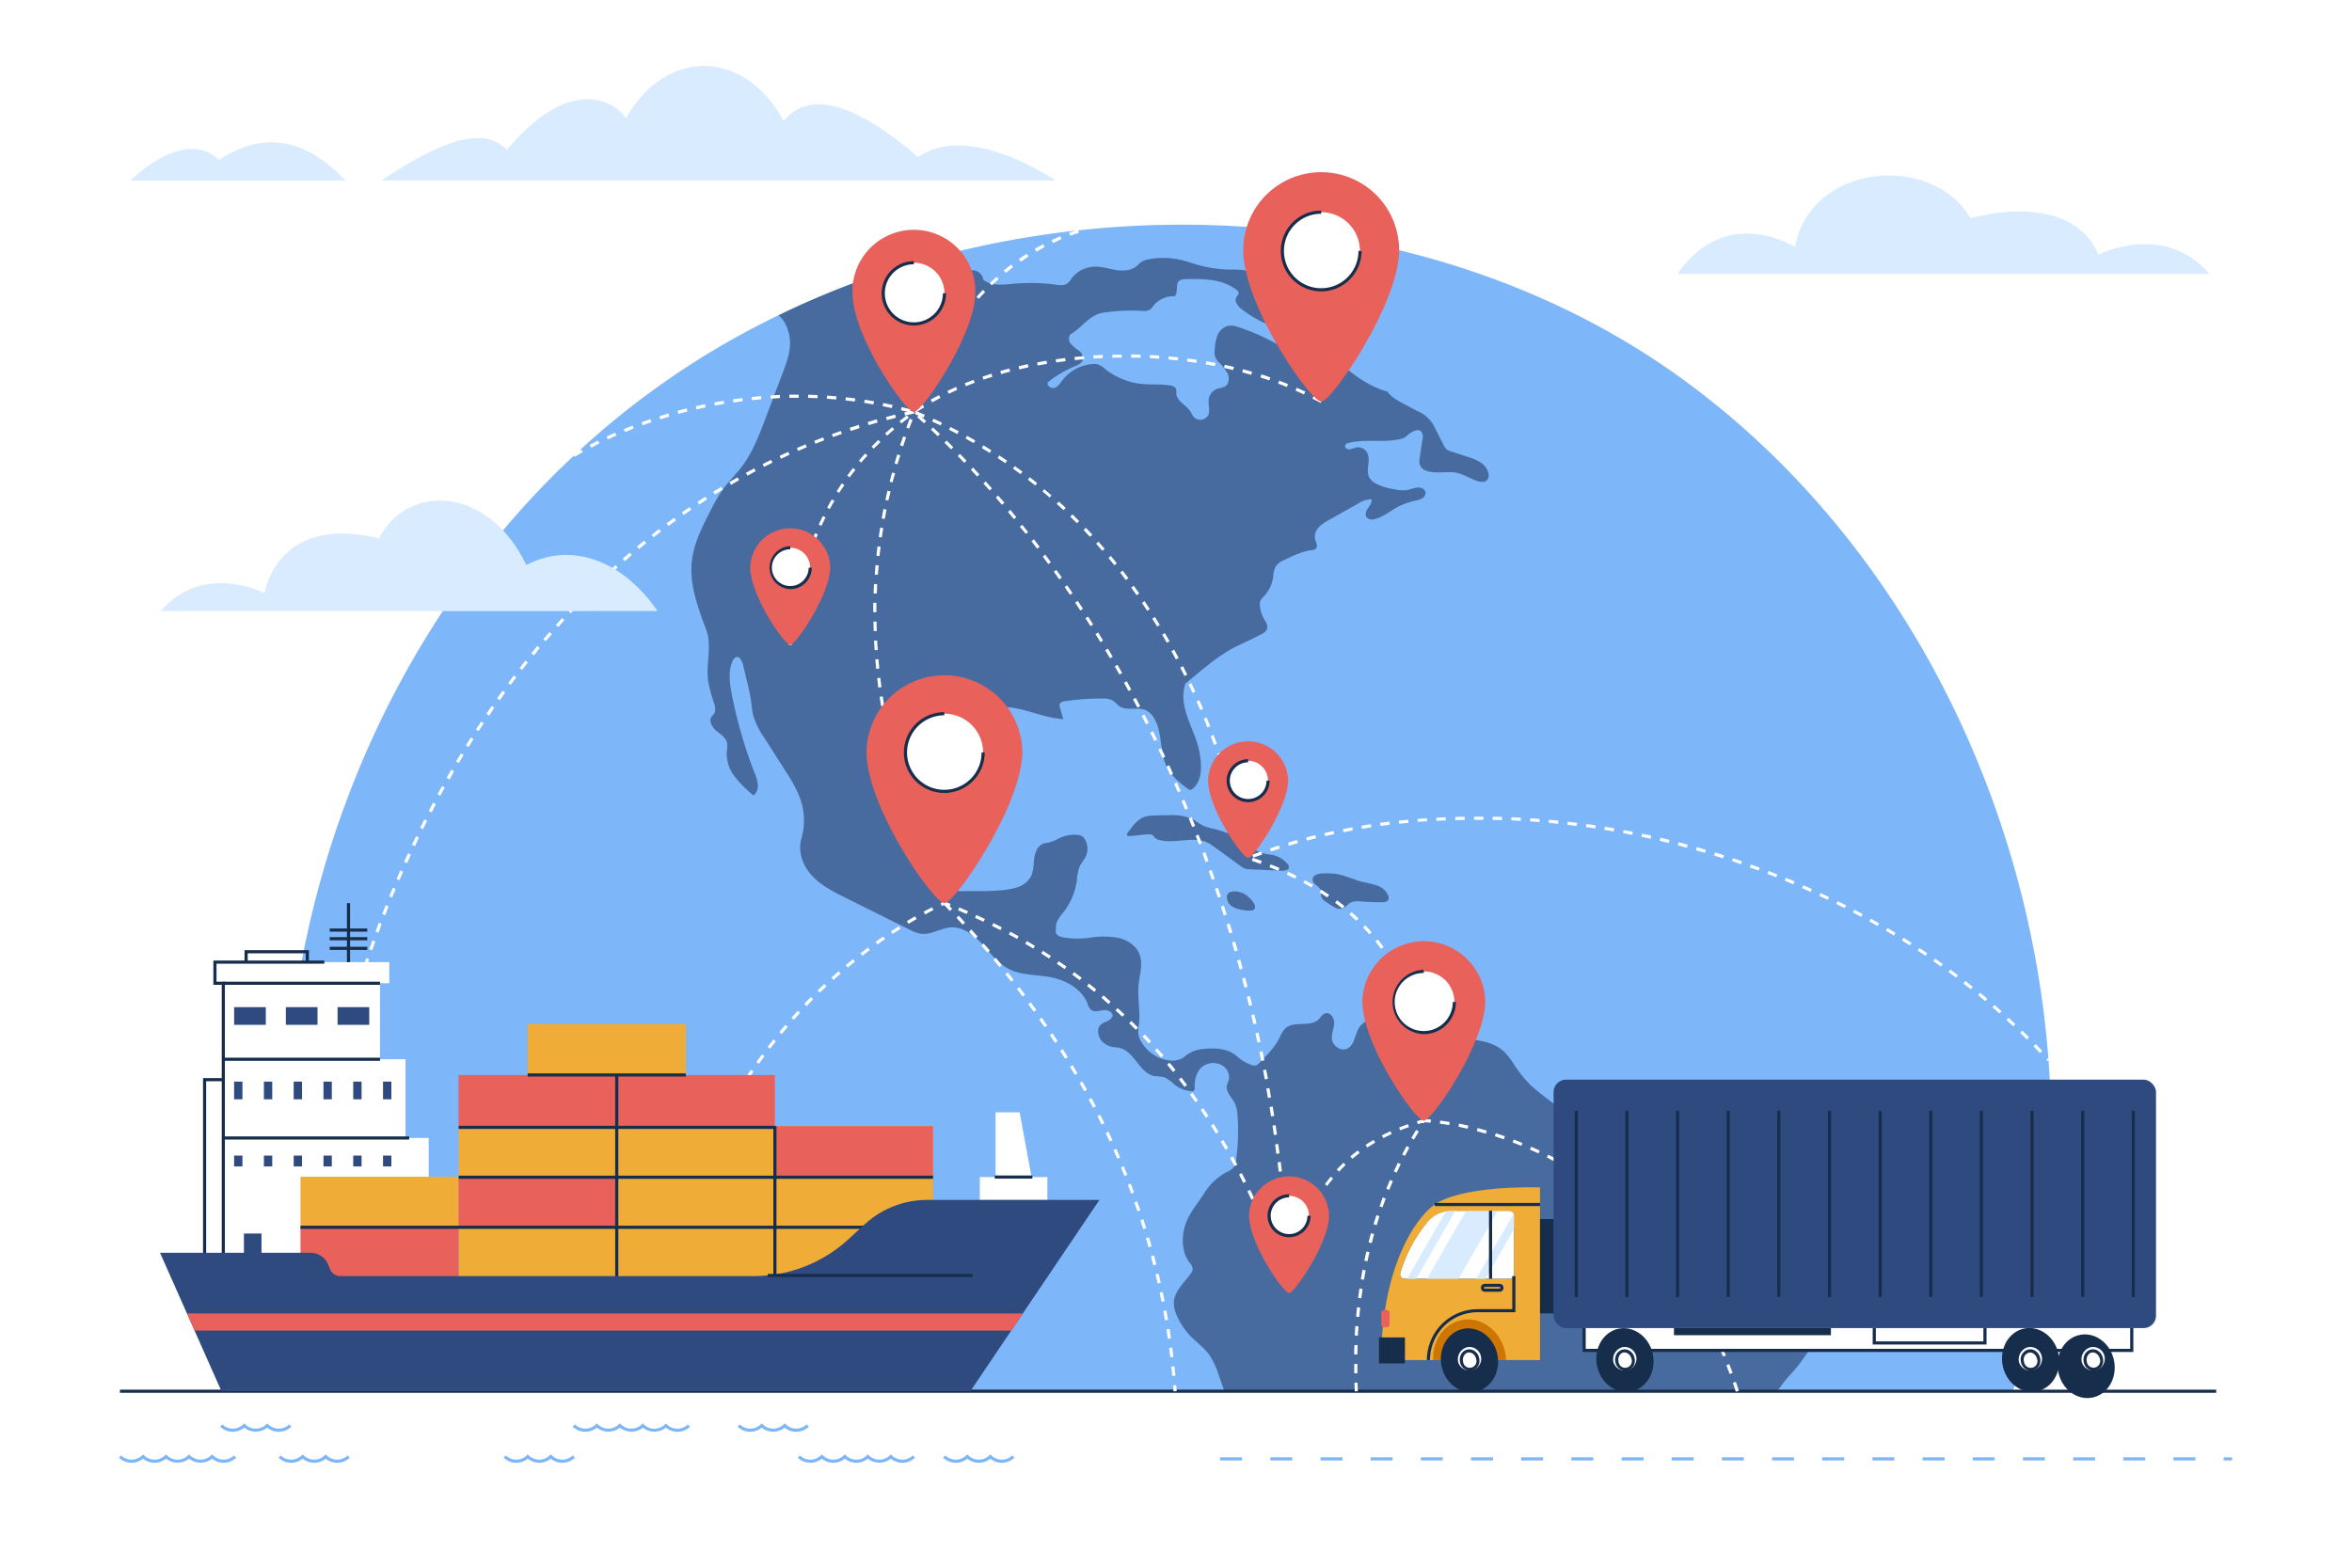 <svg xmlns="http://www.w3.org/2000/svg" viewBox="0 0 750 500"><defs><style>.cls-1{fill:#fff;}.cls-2{fill:#7db6f9;}.cls-3{fill:#476b9e;}.cls-4{fill:#162e4c;}.cls-5{fill:#e8615b;}.cls-6{fill:#2f4a7f;}.cls-7{fill:#d9ebff;}.cls-8{fill:#efac37;}.cls-9{fill:#ce7602;}</style></defs><title>logistic-banner</title><g id="BACKGROUND"><rect class="cls-1" width="750" height="500"/></g><g id="OBJECTS"><path class="cls-2" d="M641.87,443.72c.42-1.39.87-2.76,1.28-4.17a289.55,289.55,0,0,0,10.66-91.5c-3.66-86.89-45.11-175-118-227.65C449.58,58.24,324.42,57,233.32,108.35c-116.91,65.91-166.78,214-131.17,335.37Z"/><path class="cls-3" d="M225.84,217.35a46.52,46.52,0,0,0,1.86,6.92c.36,1.16.65,2.53-.09,3.49-.19.25-.43.45-.63.7-1.08,1.4.05,3.45,1.4,4.59s3.07,2.15,3.46,3.87a9.43,9.43,0,0,1-.1,2.85,12,12,0,0,0,2.54,7.91,36.11,36.11,0,0,0,6,6,3.91,3.91,0,0,0,1.37-3.4,12.25,12.25,0,0,0-1-3.67,145.83,145.83,0,0,1-7.28-25.09c-.68-3.51-1.21-7.26.16-10.57.31-.75.95-1.57,1.74-1.4a1.51,1.51,0,0,1,.74.51,5.91,5.91,0,0,1,1.07,2.55l1.26,5.29a55.75,55.75,0,0,1,1.17,5.72,42.4,42.4,0,0,0,.65,4.48,24.38,24.38,0,0,0,3.56,7.21l6.31,9.89c2.28,3.56,4.58,7.19,5.66,11.26a20.48,20.48,0,0,1-.12,10.93c-1.2,4.16.31,8.49,3.2,11.72s6.86,5.24,10.74,7.17l20.6,10.25a12.07,12.07,0,0,0,3.31,1.25c3.35.55,6.52-1.8,9.92-2,3.85-.18,7.24,2.46,9.85,5.29s4.94,6.09,8.34,7.89c4,2.13,8.82,1.86,13.28,2.68,5,.92,10.15,3.71,12,8.49a4.44,4.44,0,0,0,1,1.88c1.06.94,2.7.35,4.11.16s3.34.87,2.73,2.15c-.76,1.61-2.64,1.38-3.83,2.69s-.67,3.9.74,5.26a6.29,6.29,0,0,0,3,1.59c.87.19,1.77.19,2.63.42,4.65,1.21,6.2,8.06,10.93,8.92a23.11,23.11,0,0,1,3.12.37,11,11,0,0,1,3.22,2.31,10,10,0,0,0,5.35,2.15,1.11,1.11,0,0,0,1-.24,1.18,1.18,0,0,0,.16-.81c-.06-2.27.37-4.7,1.94-6.32a5.68,5.68,0,0,1,6.68-.94,4.41,4.41,0,0,1,2.25,4.7c-.17.61-.5,1.17-.62,1.8-.41,2.12,1.66,3.82,2.59,5.77a10.7,10.7,0,0,1,.82,4,67.93,67.93,0,0,1-.42,13.67,5.13,5.13,0,0,1-1,2.8,6.3,6.3,0,0,1-1.94,1.3,18.92,18.92,0,0,0-7.19,6.68c-2.18,3.48-5,6.56-6.2,10.49s-1,8.51,1.45,11.79a3.62,3.62,0,0,1,1,2,2.84,2.84,0,0,1-.69,1.6c-2.17,2.95-5.37,5.68-5.32,9.34A9.34,9.34,0,0,0,375,419a22.53,22.53,0,0,0,4.74,7.25c2,2,4.39,3.72,6,6.06a24.91,24.91,0,0,1,2.85,6.17l1.87,5.29H566.82c.1-.18.18-.38.29-.56a43.69,43.69,0,0,1,4.6-5.67,56.5,56.5,0,0,0,12.49-24.68,26.53,26.53,0,0,0,.75-7.63,2.16,2.16,0,0,0-.76-1.75c-.59-.37-1.34-.13-2-.09-1.65.09-3.12-1.06-4.15-2.35a35.21,35.21,0,0,0-3-3.93c-4.46-4.19-12.32-1.45-17.36-4.9-3.24-2.22-7.61-3.28-10.86-5.47a14.63,14.63,0,0,0-3.38-1.95c-1.68-.58-3.52-.41-5.3-.53s-3.71-.64-4.69-2.14c-.79-1.22-.75-2.77-.82-4.22-.26-5.29-2.34-10.29-4.4-15.17-1.15-2.73-2.46-5.65-5-7.17a12.47,12.47,0,0,0-4.44-1.4,61.42,61.42,0,0,0-16.19-.62,11.76,11.76,0,0,1-4.1,0,10.15,10.15,0,0,1-3.29-1.75,85.8,85.8,0,0,1-7-5.56,39.77,39.77,0,0,1-5.45-6.79,27.83,27.83,0,0,0-2.83-3.72c-4.18-4.22-10.83-4.24-16.77-4.43a118.35,118.35,0,0,1-14.43-1.34,12.48,12.48,0,0,1-2.82-.68c-2.37-1-4.11-3.24-6.59-3.87a5.58,5.58,0,0,0-5.91,2.32c-1.42,2.2-1.4,5.54-3.75,6.7-2,1-4.65-.75-4.93-3-.21-1.67.61-3.3.7-5s-1.23-3.72-2.84-3.23c-.92.28-1.41,1.25-2.1,1.92-2.72,2.63-7.92.34-10.68,2.92a10.18,10.18,0,0,0-1.82,3c-1.58,3.1-4.06,5.62-6.51,8.08a2.4,2.4,0,0,1-1,.7,2.27,2.27,0,0,1-1.33-.13,13.08,13.08,0,0,1-4.7-2.77c-2.69-2.48-6.81-2.75-10.44-2.37a11,11,0,0,0-5.18,1.61c-.62.43-1.17,1-1.81,1.34a6.64,6.64,0,0,1-3.72.77,12,12,0,0,1-9.16-5.65,7,7,0,0,1-1.1-2.58,13.14,13.14,0,0,1,.16-3.48c.45-4.14-.53-8.33-.13-12.48.32-3.24,1.46-6.6.32-9.65-1-2.78-3.84-4.61-6.73-5.29a27,27,0,0,0-8.88-.1,27.77,27.77,0,0,1-8.87-.07,3.73,3.73,0,0,1-1.79-.82,1.51,1.51,0,0,1-.34-1.81c-.43-2,1-3.71,2.27-5.31a21.16,21.16,0,0,0,4.34-10.23,15.69,15.69,0,0,1,.86-4.38c.55-1.22,1.5-2.21,2.05-3.43a5.78,5.78,0,0,0-.36-5.27,3.05,3.05,0,0,0-.91-1,3.39,3.39,0,0,0-1.6-.44,11.34,11.34,0,0,0-5.54,1,16,16,0,0,1-3.3,1.42c-.57.12-1.16.14-1.72.31-1.89.59-2.8,2.74-3.07,4.7s-.16,4-1.05,5.8a7.51,7.51,0,0,1-4.22,3.45,22,22,0,0,1-5.47,1c-4,.41-7.84.18-11.82.28a6.8,6.8,0,0,1-2.38-.23,7,7,0,0,1-2.33-1.64c-2.21-2.08-4.5-4.28-5.44-7.16a17.8,17.8,0,0,1-.65-3.78,122.43,122.43,0,0,1-.62-18.36c3.13-3.65,2.15-9.58,3.66-14.14,2-6.06,7.36-10.73,13.48-12.54a22.68,22.68,0,0,1,8.59-.82c5.95.57,11.53,3.47,17.5,3.79l-1.08-3.73a1.81,1.81,0,0,1-.1-.89c.15-.68,1-1,1.66-1.08a73.77,73.77,0,0,1,11.8-.84,6.46,6.46,0,0,1,3.41.57c.85.49,1.43,1.34,2.24,1.88,2.37,1.58,5.72.09,8.33,1.23a6.23,6.23,0,0,1,2.63,2.46c2.92,4.68,1.68,11,4.25,15.88,1.48,2.79,4,4.81,6.53,6.74a1.46,1.46,0,0,0,.65.34,1.28,1.28,0,0,0,.95-.36c2.35-1.86,2.81-5.23,2.6-8.22a27.8,27.8,0,0,0-1-5.79c-.94-3.26-2.48-6.32-3.52-9.56s-1.54-6.8-.39-10c2.32-1.8,4.41-3.69,6.74-5.49a64.94,64.94,0,0,1,6.82-4.86c3.45-2.05,7.24-3.46,10.75-5.41a3.19,3.19,0,0,0,1.8-1.86,3.9,3.9,0,0,0-.87-2.59,11.57,11.57,0,0,1-1.49-4.5,3.52,3.52,0,0,1,.11-1.55,4.87,4.87,0,0,1,1.08-1.41,11.71,11.71,0,0,0,3.06-6.34,8.4,8.4,0,0,1,.78-3.35,6.18,6.18,0,0,1,2.72-2c2.94-1.45,6-2.92,9.23-3.23a1.31,1.31,0,0,0,1.19-1.48c-.1-.75-.49-1.42-.63-2.16a4.38,4.38,0,0,1,1.27-3.63,13,13,0,0,1,3.23-2.29l9.3-5.23a7.37,7.37,0,0,1,4.26-1.35c.17,1-.55,2-1.14,2.82s-1.07,2-.46,2.9a2.47,2.47,0,0,0,2.61.58c2.94-.68,5.25-2.89,8-4.21a25.23,25.23,0,0,1,5.19-1.7,6,6,0,0,0,2-.74,2,2,0,0,0,1-1.79c-.11-1.1-1.41-1.71-2.51-1.63a25.56,25.56,0,0,0-3.21.81,11.22,11.22,0,0,1-4.31-.28,17.11,17.11,0,0,1-6.2-2,4.82,4.82,0,0,1-1.65-1.65c-1.34-2.42.61-5.72-.79-8.1a3.35,3.35,0,0,0-3.6-1.51,11.77,11.77,0,0,1-2,.58c-.69,0-1.49-.5-1.35-1.18s.75-.79,1.29-.92c5.47-1.32,11.35.12,16.8-1.32,1.05-.27,1.81-1.18,2.7-1.79,1-.71,2.55-1.39,3.45-.5a2.85,2.85,0,0,1,.41,2.45l-.87,5.94a4.52,4.52,0,0,0,.1,2.45,3.46,3.46,0,0,0,2.12,1.72c3,1.05,6.3,0,9.4.58,2.37.47,4.44,1.91,6.74,2.66,1.09.36,2.48.47,3.2-.42a2.3,2.3,0,0,0,.39-1.81,5.54,5.54,0,0,0-2.53-3.67,16.35,16.35,0,0,0-4.19-1.83l-5.66-1.86a3.21,3.21,0,0,1-1-.49,3.31,3.31,0,0,1-.82-1.15q-1.32-2.59-2.66-5.19a10.88,10.88,0,0,0-6.05-6l-4.53-2.41c-1.8-1-3.66-2-4.77-3.67-5-1.36-9.43-4.32-13.44-7.65-1.86-1.55-3.56-3.29-5.34-4.94-.93-.85-2.21-1.75-3.35-1.19a5.57,5.57,0,0,0-1.25,1.13,5.46,5.46,0,0,1-5.17,1,19,19,0,0,1-4.92-2.44A67.41,67.41,0,0,0,395,104.36a7,7,0,0,0-3.24-.48,5,5,0,0,0-3.49,3,14.78,14.78,0,0,0-.93,4.72,6,6,0,0,0,0,1.69,5.19,5.19,0,0,0,1.37,2.33,14,14,0,0,1,2.81,3.62c.59,1.41.37,3.33-1,4.09a10.48,10.48,0,0,1-2.16.61,4.25,4.25,0,0,0-2.93,3.4c-.23,1.7.58,3.55-.17,5.09a2.91,2.91,0,0,1-4.62.56,14.53,14.53,0,0,1-1-1.67c-1.31-2.13-4.35-3.26-4.54-5.74A4.45,4.45,0,0,0,375,124a2.39,2.39,0,0,0-1.93-1.07c-3-.49-6.08-.18-9.11-.49a22.36,22.36,0,0,1-11.66-4.84,7.27,7.27,0,0,0-2-1.3,4.91,4.91,0,0,0-2-.18,13.41,13.41,0,0,0-9.53,5.18c-.72.94-1.4,2.06-2.54,2.41s-2.65-.86-2-1.88a35.92,35.92,0,0,1,8.48-5c1-.43,2.22-.94,2.57-2a3,3,0,0,0-1.27-3,15.14,15.14,0,0,1-2.64-2.26c-.68-1-.76-2.5.23-3.1,3.66-2.25,5.8-5.93,10-6.72a61.33,61.33,0,0,1,12.85-.59,3.91,3.91,0,0,0,2.12-.34,5.2,5.2,0,0,0,1.26-1.34,8.16,8.16,0,0,1,6.77-3c1.23-1.31.07-3.93,1.51-5a3.07,3.07,0,0,1,1.8-.43c5.67-.18,11.83-.13,16.3,3.35A1.58,1.58,0,0,1,395,93.4c0,.54-.49.93-.75,1.4-.75,1.36.53,2.91,1.75,3.86a37.46,37.46,0,0,0,20.66,7.72,4.14,4.14,0,0,0-2.76-3.1,17.17,17.17,0,0,0-4.29-.77,4.28,4.28,0,0,1-1.58-.4c-1.71-.94-1.56-3.4-1.18-5.31a15,15,0,0,1,5.9.11c.58-2.38-1.66-4.56-4-5.42s-4.87-1-6.9-2.41c-.92-.61-1.68-1.44-2.62-2-2-1.2-4.46-1.07-6.78-1.1a40.89,40.89,0,0,1-10.93-1.62c-1.55-.46-3.08-1-4.65-1.39a24.7,24.7,0,0,0-10.41-.3,6.55,6.55,0,0,0-2.53.9c-.6.4-1.06,1-1.63,1.42-1.83,1.45-4.4,1.48-6.7,1.08s-4.56-1.16-6.89-1a9.4,9.4,0,0,0-7,3.74,6.9,6.9,0,0,1-1.35,1.59c-1,.74-2.46.56-3.73.39a60,60,0,0,0-13.46-.28c-3.3.3-7,.78-9.6-1.27a3.5,3.5,0,0,0-3-3,12,12,0,0,0-4.52.37,47.43,47.43,0,0,1-12.3.79c-1.87-.13-4.08-1-4.49-2.82a264.06,264.06,0,0,0-41,16c2.51,1.87,3.8,6.26,3.67,9.38s-1.25,6.11-2.36,9L244,133.71c-2,5.31-4.09,10.71-7.54,15.24-1.82,2.38-4,4.48-5.77,6.9a53.41,53.41,0,0,0-4.29,7.35c-2.5,4.87-5,9.86-5.72,15.28-1,7.59,1.78,15.1,4.48,22.25C227.16,206.15,225,211.62,225.84,217.35Z"/><path class="cls-3" d="M411,276.67a1.58,1.58,0,0,0-.51-1.21,8.72,8.72,0,0,0-4.77-2.81,23.93,23.93,0,0,1-3.88-.73,12.08,12.08,0,0,1-2.83-1.87,30.71,30.71,0,0,0-11.78-5.65,19.19,19.19,0,0,1-3.1-.85c-1.58-.65-2.89-1.83-4.43-2.54a15.54,15.54,0,0,0-6.39-1q-2.66,0-5.31.09a10,10,0,0,0-3.64.66,10.22,10.22,0,0,0-3.5,3.21l-1.15,1.44c-.25.31-.49.76-.24,1.06a.83.83,0,0,0,.67.19c2.14-.08,4.18-.54,6.37-.55a1.69,1.69,0,0,1,.95.18,3,3,0,0,1,.66.76,3.19,3.19,0,0,0,1.69.89c5.11,1.29,10.94-1.5,15.61,1a15.45,15.45,0,0,1,1.82,1.2l8.5,6.18a4.41,4.41,0,0,0,1.52.82,5.58,5.58,0,0,0,.81.09l10.85.49C409.8,277.67,410.92,277.5,411,276.67Z"/><path class="cls-3" d="M391.3,286.81c.56,2.78,3.83,3.33,6.16,3.59,5.61.64,1.42-4.49-1.28-5.59C394.32,284.05,390.67,283.73,391.3,286.81Z"/><path class="cls-3" d="M439.29,282.51a36.49,36.49,0,0,0-4.76-1.22c-3-.76-5.87-2.24-9-2.62a26.86,26.86,0,0,0-3.59-.1c-1.25,0-3.55.42-3.36,2.16.16,1.45,2.26,1.91,2.61,3.36.13.57,0,1.18.1,1.75.25,1.13,1.42,1.76,2.4,2.38a16.42,16.42,0,0,0,2.27,1.36,3,3,0,0,0,2.57,0,15.07,15.07,0,0,0,1.63-1.38c1.22-.92,2.9-.78,4.43-.65q3.15.26,6.32.19a2,2,0,0,0,1.7-.59,1.66,1.66,0,0,0,.09-1.4A5.55,5.55,0,0,0,439.29,282.51Z"/><rect class="cls-4" x="38.24" y="443.22" width="668.45" height="1"/><path class="cls-2" d="M71.29,466.54a5.72,5.72,0,0,1-3.66-1.31,5.92,5.92,0,0,1-7.34,0,5.92,5.92,0,0,1-7.34,0,5.8,5.8,0,0,1-7.34,0,5.78,5.78,0,0,1-7.68-.31l.7-.72a4.78,4.78,0,0,0,6.64,0l.34-.34.35.34a4.79,4.79,0,0,0,3.32,1.34,4.71,4.71,0,0,0,3.32-1.34l.35-.34.35.34a4.78,4.78,0,0,0,6.64,0l.35-.34.35.34a4.78,4.78,0,0,0,6.64,0l.35-.34.34.34a4.79,4.79,0,0,0,3.32,1.34,4.71,4.71,0,0,0,3.32-1.34l.7.72A5.73,5.73,0,0,1,71.29,466.54Z"/><path class="cls-2" d="M287.75,466.54a5.74,5.74,0,0,1-3.67-1.31,5.92,5.92,0,0,1-7.34,0,5.8,5.8,0,0,1-7.34,0,5.78,5.78,0,0,1-7.33,0,5.8,5.8,0,0,1-7.69-.31l.7-.72a4.78,4.78,0,0,0,6.64,0l.35-.34.34.34a4.8,4.8,0,0,0,6.65,0l.34-.34.35.34a4.79,4.79,0,0,0,3.32,1.34,4.71,4.71,0,0,0,3.32-1.34l.35-.34.35.34a4.78,4.78,0,0,0,6.64,0l.35-.34.34.34a4.8,4.8,0,0,0,6.65,0l.69.72A5.73,5.73,0,0,1,287.75,466.54Z"/><path class="cls-2" d="M216,456.65a5.74,5.74,0,0,1-3.66-1.31,5.92,5.92,0,0,1-7.34,0,5.92,5.92,0,0,1-7.34,0,5.91,5.91,0,0,1-7.33,0,5.8,5.8,0,0,1-7.69-.31l.7-.72a4.78,4.78,0,0,0,6.64,0l.35-.34.34.34a4.78,4.78,0,0,0,6.64,0l.35-.34.35.34a4.78,4.78,0,0,0,6.64,0L205,454l.35.34a4.78,4.78,0,0,0,6.64,0l.35-.34.34.34a4.8,4.8,0,0,0,6.65,0l.69.72A5.73,5.73,0,0,1,216,456.65Z"/><path class="cls-2" d="M107.52,466.54a5.74,5.74,0,0,1-3.67-1.31,5.8,5.8,0,0,1-7.34,0,5.78,5.78,0,0,1-7.68-.31l.69-.72a4.78,4.78,0,0,0,6.64,0l.35-.34.35.34a4.78,4.78,0,0,0,6.64,0l.35-.34.34.34a4.8,4.8,0,0,0,3.33,1.34,4.75,4.75,0,0,0,3.32-1.34l.69.72A5.73,5.73,0,0,1,107.52,466.54Z"/><path class="cls-2" d="M88.9,456.65a5.74,5.74,0,0,1-3.67-1.31,5.92,5.92,0,0,1-7.34,0,5.78,5.78,0,0,1-7.68-.31l.69-.72a4.78,4.78,0,0,0,6.64,0l.35-.34.35.34a4.78,4.78,0,0,0,6.64,0l.35-.34.35.34a4.78,4.78,0,0,0,6.64,0l.69.72A5.73,5.73,0,0,1,88.9,456.65Z"/><path class="cls-2" d="M253.88,456.65a5.74,5.74,0,0,1-3.67-1.31,5.92,5.92,0,0,1-7.34,0,5.72,5.72,0,0,1-3.66,1.31,5.78,5.78,0,0,1-4-1.62l.69-.72a4.8,4.8,0,0,0,6.65,0l.34-.34.35.34a4.78,4.78,0,0,0,6.64,0l.35-.34.35.34a4.78,4.78,0,0,0,6.64,0l.7.72A5.77,5.77,0,0,1,253.88,456.65Z"/><path class="cls-2" d="M179.3,466.54a5.76,5.76,0,0,1-3.67-1.31,5.78,5.78,0,0,1-7.33,0,5.8,5.8,0,0,1-7.69-.31l.7-.72a4.78,4.78,0,0,0,6.64,0l.35-.34.34.34a4.79,4.79,0,0,0,3.32,1.34,4.71,4.71,0,0,0,3.32-1.34l.35-.34.35.34a4.79,4.79,0,0,0,3.32,1.34,4.73,4.73,0,0,0,3.32-1.34l.7.72A5.75,5.75,0,0,1,179.3,466.54Z"/><path class="cls-2" d="M319.46,466.54a5.74,5.74,0,0,1-3.67-1.31,5.8,5.8,0,0,1-7.34,0,5.78,5.78,0,0,1-7.68-.31l.69-.72a4.79,4.79,0,0,0,3.32,1.34,4.71,4.71,0,0,0,3.32-1.34l.35-.34.35.34a4.79,4.79,0,0,0,3.32,1.34,4.73,4.73,0,0,0,3.32-1.34l.35-.34.35.34a4.78,4.78,0,0,0,6.64,0l.69.72A5.73,5.73,0,0,1,319.46,466.54Z"/><path class="cls-2" d="M711.76,465.8h-2.69v-1h2.69Zm-11.69,0h-7v-1h7Zm-16,0h-7v-1h7Zm-16,0h-7v-1h7Zm-16,0h-7v-1h7Zm-16,0h-7v-1h7Zm-16,0h-7v-1h7Zm-16,0h-7v-1h7Zm-16,0h-7v-1h7Zm-16,0h-7v-1h7Zm-16,0h-7v-1h7Zm-16,0h-7v-1h7Zm-16,0h-7v-1h7Zm-16,0h-7v-1h7Zm-16,0h-7v-1h7Zm-16,0h-7v-1h7Zm-16,0h-7v-1h7Zm-16,0h-7v-1h7Zm-16,0h-7v-1h7Zm-16,0h-7v-1h7Zm-16,0h-7v-1h7Z"/><path class="cls-1" d="M252.48,205.75l-1-.09.06-.57,1,.09Zm.36-3.54-1-.12c.12-1,.24-2,.37-3l1,.13Q253,200.71,252.84,202.21Zm.79-5.93-1-.15c.16-1,.33-2,.5-3l1,.18C254,194.31,253.79,195.3,253.63,196.28Zm1.06-5.88-1-.2c.2-1,.42-2,.64-2.94l1,.22C255.1,188.45,254.89,189.42,254.69,190.4Zm1.34-5.82-1-.25c.25-1,.51-1.94.79-2.91l1,.28C256.54,182.65,256.28,183.61,256,184.58Zm1.65-5.74-.95-.3c.3-1,.62-1.91.95-2.85l.94.33C258.29,177,258,177.89,257.68,178.84Zm2-5.62-.93-.36c.36-.94.73-1.87,1.12-2.79l.92.38C260.37,171.37,260,172.29,259.64,173.22Zm2.3-5.5-.91-.41c.42-.92.85-1.83,1.3-2.72l.89.44C262.78,165.92,262.36,166.82,261.94,167.72Zm2.65-5.34-.88-.47q.71-1.33,1.47-2.64l.86.5C265.54,160.63,265.06,161.5,264.59,162.38Zm3-5.16-.85-.53c.54-.85,1.09-1.7,1.65-2.53l.83.56C268.65,155.54,268.11,156.38,267.58,157.22Zm3.34-4.95-.81-.59c.59-.81,1.2-1.61,1.82-2.41l.79.62C272.1,150.67,271.5,151.47,270.92,152.27Zm3.67-4.7-.76-.64c.64-.77,1.3-1.53,2-2.28l.75.67C275.88,146.06,275.23,146.81,274.59,147.57Zm4-4.44-.72-.69c.7-.72,1.4-1.44,2.13-2.14l.69.71C280,141.71,279.26,142.42,278.57,143.13Zm4.28-4.16-.68-.74c.74-.68,1.49-1.34,2.26-2l.65.76C284.32,137.64,283.58,138.3,282.85,139Zm4.53-3.88-.63-.78c.78-.62,1.57-1.24,2.38-1.85l.6.8C288.93,133.86,288.15,134.47,287.38,135.09Zm4.76-3.58-.56-.82c.82-.57,1.67-1.12,2.53-1.65l.53.85C293.79,130.42,293,131,292.14,131.51Zm128.92-3c-.87-.48-1.75-.94-2.64-1.39l.46-.89c.89.45,1.78.92,2.66,1.4Zm-123.86-.17-.5-.87c.87-.49,1.75-1,2.65-1.44l.47.88C298.93,127.4,298.06,127.87,297.2,128.36Zm118.54-2.53c-.89-.43-1.8-.84-2.71-1.24l.4-.91c.92.4,1.84.82,2.74,1.24Zm-113.26-.23-.43-.91c.9-.43,1.81-.85,2.74-1.26l.4.92C304.28,124.75,303.37,125.17,302.48,125.6Zm107.8-2.16c-.92-.37-1.85-.73-2.78-1.08l.35-.94c.94.35,1.88.72,2.8,1.09Zm-102.34-.26-.37-.92c.92-.38,1.86-.74,2.81-1.09l.35.93Q309.32,122.63,307.94,123.18Zm96.75-1.83-2.84-.94.31-1c.95.3,1.91.62,2.85,1Zm-91.15-.25-.32-.95c.94-.32,1.9-.63,2.86-.93l.3,1C315.42,120.47,314.48,120.78,313.54,121.1ZM399,119.55c-1-.28-1.92-.54-2.88-.8l.25-1c1,.26,1.94.53,2.9.81Zm-79.76-.23-.27-1,2.9-.79.25,1C321.15,118.78,320.19,119,319.24,119.32Zm74-1.3c-1-.24-1.93-.46-2.91-.67l.21-1,2.94.67Zm-68.2-.21-.22-1c1-.23,1.95-.45,2.93-.66l.21,1Zm62.36-1.06q-1.45-.28-2.94-.54l.17-1c1,.17,2,.35,3,.54Zm-56.51-.17-.18-1c1-.18,2-.36,3-.52l.17,1C332.83,116.22,331.85,116.39,330.87,116.58Zm50.63-.85-3-.42.12-1c1,.13,2,.27,3,.42Zm-44.73-.14-.14-1,3-.4.12,1Zm38.8-.64c-1-.11-2-.21-3-.3l.09-1q1.5.14,3,.3Zm-32.85-.1-.11-1c1-.11,2-.2,3-.28l.09,1Zm26.89-.44c-1-.07-2-.13-3-.18l.05-1c1,0,2,.11,3,.19Zm-20.93-.06-.06-1c1-.06,2-.12,3-.16l0,1C350.67,114.23,349.68,114.29,348.68,114.35Zm15-.24c-1,0-2-.06-3-.07v-1c1,0,2,0,3,.07Zm-9,0,0-1c1,0,2,0,3,0v1C356.66,114,355.66,114.05,354.66,114.08Z"/><path class="cls-1" d="M300.66,288.26c-.42-.91-.83-1.83-1.23-2.74l.91-.4,1.23,2.73Zm-2.44-5.49c-.4-.92-.79-1.85-1.17-2.77l.92-.38c.38.91.77,1.83,1.17,2.75Zm-2.32-5.54c-.38-.93-.76-1.86-1.12-2.79l.93-.37c.36.93.74,1.85,1.11,2.78ZM397.13,272c-.21-1-.43-2-.65-2.91l1-.23.66,2.93Zm-103.45-.41c-.36-.94-.71-1.88-1.06-2.82l.94-.35c.35.94.7,1.88,1.06,2.81Zm102.11-5.42q-.35-1.45-.72-2.91l1-.24c.25,1,.49,1.94.72,2.92ZM291.59,266c-.34-1-.67-1.9-1-2.84l1-.33c.32.94.65,1.89,1,2.83Zm102.74-5.58c-.26-1-.52-1.93-.79-2.89l1-.26.78,2.9Zm-104.7-.12c-.32-.95-.63-1.91-.94-2.86l1-.31c.3.95.61,1.91.93,2.86Zm103.1-5.65c-.28-1-.56-1.92-.85-2.87l1-.29c.29,1,.57,1.92.85,2.89Zm-104.93-.09c-.3-1-.58-1.92-.86-2.89l1-.28c.28,1,.56,1.92.85,2.88ZM391,248.9c-.3-1-.6-1.91-.91-2.85l1-.31c.31.95.61,1.9.92,2.86Zm-104.89-.14c-.27-1-.53-1.94-.79-2.91l1-.26.78,2.9Zm103-5.55c-.32-1-.65-1.89-1-2.83l1-.33,1,2.84Zm-104.56-.28c-.25-1-.48-2-.71-2.93l1-.22c.23,1,.46,1.94.71,2.91Zm102.56-5.36c-.35-.94-.7-1.88-1.06-2.8l.94-.36c.35.93.71,1.87,1.05,2.81Zm-103.94-.5c-.22-1-.43-2-.63-2.95l1-.2c.2,1,.41,2,.62,2.93ZM385,232c-.37-.93-.74-1.86-1.12-2.78l.92-.38c.39.93.76,1.85,1.13,2.79Zm-103-.81q-.28-1.48-.54-3l1-.17c.18,1,.35,2,.54,2.95Zm100.73-4.72-1.2-2.75.91-.4c.41.91.81,1.83,1.21,2.75Zm-101.77-1.22c-.16-1-.31-2-.46-3l1-.15c.14,1,.3,2,.46,3ZM380.28,221c-.42-.91-.85-1.82-1.28-2.71l.91-.43c.43.9.85,1.8,1.27,2.72Zm-100.21-1.71c-.13-1-.25-2-.36-3l1-.12c.11,1,.23,2,.36,3Zm97.62-3.69c-.44-.9-.89-1.79-1.34-2.68l.89-.45c.45.89.91,1.78,1.35,2.68Zm-98.3-2.29q-.15-1.5-.27-3l1-.08.27,3Zm95.57-3c-.47-.88-.94-1.76-1.42-2.63l.88-.48c.48.87.95,1.75,1.43,2.64Zm-96.06-3q-.11-1.5-.18-3l1,0c0,1,.11,2,.18,3ZM372.08,205l-1.5-2.59.86-.51c.51.86,1,1.73,1.51,2.6Zm-93.48-3.73c0-1-.06-2-.07-3l1,0c0,1,0,2,.07,3ZM369,199.85c-.52-.85-1.05-1.7-1.58-2.54l.85-.53c.53.84,1.06,1.69,1.58,2.55Zm-89.54-4.59h-1l0-3,1,0Zm86.35-.47-1.66-2.49.83-.56c.56.83,1.11,1.66,1.66,2.51Zm-3.36-4.95c-.57-.82-1.15-1.64-1.73-2.44l.81-.59c.59.81,1.17,1.63,1.74,2.45Zm-82.88-.56-1,0c0-1,.08-2,.14-3l1,0C279.69,187.29,279.65,188.28,279.61,189.28ZM359,185c-.59-.8-1.2-1.59-1.81-2.38L358,182l1.83,2.39Zm-79.05-1.68-1-.07q.1-1.5.24-3l1,.09C280.08,181.32,280,182.31,279.93,183.31Zm75.39-3.05-1.89-2.32.77-.63c.64.77,1.27,1.54,1.9,2.33Zm-74.87-2.91-1-.11c.1-1,.22-2,.34-3l1,.12C280.67,175.37,280.56,176.36,280.45,177.35Zm71.05-1.69c-.65-.76-1.31-1.51-2-2.25l.74-.66c.67.74,1.33,1.5,2,2.26Zm-70.31-4.25-1-.14q.21-1.49.45-3l1,.16C281.47,169.44,281.32,170.43,281.19,171.41Zm66.33-.21c-.68-.74-1.36-1.47-2-2.18l.72-.7c.69.73,1.38,1.46,2.06,2.2Zm-4.14-4.33c-.7-.71-1.41-1.41-2.12-2.1l.7-.72c.71.7,1.43,1.41,2.13,2.12Zm-61.25-1.36-1-.18c.17-1,.35-2,.55-3l1,.19C282.49,163.55,282.3,164.53,282.13,165.51Zm57-2.81c-.73-.68-1.46-1.36-2.2-2l.67-.74c.74.68,1.48,1.35,2.21,2Zm-55.82-3.06-1-.21c.21-1,.43-2,.66-2.93l1,.23Q283.59,158.19,283.28,159.64Zm51.38-.95c-.75-.66-1.51-1.31-2.27-1.95L333,156c.77.64,1.53,1.3,2.29,2Zm-4.57-3.84L327.76,153l.61-.79c.79.61,1.57,1.23,2.35,1.86Zm-45.45-1-1-.24c.25-1,.5-1.94.76-2.91l1,.26C285.14,151.89,284.88,152.86,284.64,153.82Zm40.75-2.63c-.8-.6-1.6-1.18-2.41-1.76l.58-.81c.82.58,1.62,1.17,2.42,1.77Zm-39.19-3.14-1-.28c.28-1,.57-1.92.86-2.88l1,.3C286.77,146.14,286.48,147.1,286.2,148.05Zm34.34-.34c-.82-.56-1.64-1.12-2.47-1.67l.55-.83,2.49,1.68Zm-5-3.29c-.84-.54-1.68-1.06-2.53-1.58l.52-.85,2.55,1.58ZM288,142.34l-1-.31q.47-1.42,1-2.85l.94.33C288.59,140.45,288.28,141.4,288,142.34Zm22.49-1c-.86-.5-1.73-1-2.6-1.48l.49-.87c.87.48,1.75,1,2.61,1.48Zm-5.22-2.9c-.88-.47-1.77-.93-2.66-1.38l.45-.89c.9.45,1.79.91,2.68,1.38Zm-15.32-1.73-.94-.34c.35-.94.7-1.88,1.06-2.81l.93.36Q290.43,135.3,289.92,136.69Zm10-1c-.9-.43-1.8-.86-2.71-1.27l.42-.91c.91.42,1.82.84,2.72,1.28Zm-5.44-2.49c-.91-.4-1.83-.78-2.76-1.16l.38-.93c.93.38,1.86.77,2.78,1.17Z"/><path class="cls-1" d="M410.47,409.71l-.12-3,1,0,.12,3Zm-.25-6c-.05-1-.1-2-.16-3l1-.05c.05,1,.11,2,.15,3Zm-.34-6c-.06-1-.12-2-.19-3l1-.06c.06,1,.13,2,.19,3Zm-.41-6c-.07-1-.15-2-.23-3l1-.08.24,3Zm-.49-6c-.09-1-.18-2-.28-3l1-.1.27,3Zm-.57-6c-.11-1-.21-2-.32-3l1-.11c.11,1,.22,2,.32,3Zm-.66-6c-.11-1-.23-2-.35-3l1-.12.36,3ZM407,368c-.13-1-.26-2-.4-3l1-.14c.14,1,.27,2,.4,3ZM406.2,362c-.14-1-.28-2-.43-3l1-.15c.15,1,.29,2,.43,3Zm-.89-5.92c-.15-1-.31-2-.47-3l1-.16c.16,1,.33,2,.48,3Zm-1-5.92c-.17-1-.34-2-.52-2.95l1-.18c.17,1,.35,2,.51,3Zm-1-5.9c-.19-1-.37-2-.56-2.94l1-.19c.19,1,.38,2,.56,2.95Zm-1.14-5.88c-.19-1-.39-2-.59-2.94l1-.2c.2,1,.4,2,.59,2.94Zm-1.21-5.87c-.21-1-.42-2-.64-2.93l1-.22c.22,1,.43,2,.64,2.94Zm-1.29-5.85c-.22-1-.45-1.95-.68-2.92l1-.23c.23,1,.46,2,.68,2.92Zm-1.38-5.84c-.23-1-.47-1.94-.71-2.91l1-.24.72,2.92ZM396.82,315l-.75-2.9,1-.26c.26,1,.51,1.94.76,2.91Zm-1.53-5.8c-.26-1-.53-1.92-.8-2.89l1-.26c.27,1,.53,1.92.8,2.89Zm-1.61-5.77-.84-2.88,1-.28c.29,1,.56,1.92.84,2.89ZM392,297.7c-.29-.95-.58-1.91-.88-2.86l1-.3.87,2.87ZM390.22,292c-.31-1-.61-1.91-.92-2.86l.95-.31c.31,1,.62,1.91.92,2.86Zm-1.86-5.7c-.31-.95-.63-1.9-.95-2.84l.94-.33q.5,1.42,1,2.85Zm-1.93-5.68-1-2.82.94-.34,1,2.83Zm-2-5.64c-.34-.94-.69-1.88-1-2.81l.94-.35c.35.93.7,1.87,1,2.82Zm-2.09-5.62-1.08-2.79.93-.37c.37.94.73,1.87,1.08,2.81Zm-2.18-5.58c-.36-.93-.74-1.86-1.11-2.78l.92-.38c.38.93.75,1.86,1.12,2.79Zm-2.25-5.56-1.15-2.76.92-.39c.39.92.77,1.85,1.16,2.77Zm-2.33-5.52-1.2-2.74.92-.41,1.2,2.76Zm-2.42-5.48-1.23-2.73.9-.42c.42.91.84,1.83,1.25,2.74Zm-2.49-5.45c-.43-.9-.85-1.81-1.28-2.71l.9-.43c.43.9.86,1.81,1.28,2.72Zm-2.58-5.41c-.43-.9-.87-1.79-1.32-2.69l.9-.44L369,235.9ZM365.42,231c-.45-.89-.9-1.78-1.36-2.67l.89-.46,1.37,2.68Zm-2.74-5.33-1.4-2.65.88-.47,1.41,2.66Zm-2.82-5.28-1.44-2.63.87-.49c.49.88,1,1.76,1.45,2.64Zm-2.9-5.25c-.49-.87-1-1.73-1.49-2.6l.87-.5,1.49,2.61Zm-3-5.19c-.51-.86-1-1.72-1.53-2.58l.86-.51c.52.86,1,1.72,1.53,2.59Zm-3.07-5.15c-.52-.85-1-1.7-1.57-2.55l.85-.53c.53.85,1.05,1.71,1.57,2.56Zm-3.15-5.09-1.61-2.53.84-.54c.54.84,1.08,1.69,1.61,2.54Zm-3.24-5-1.65-2.5.83-.56c.56.83,1.11,1.67,1.66,2.51Zm-3.32-5c-.56-.83-1.13-1.65-1.69-2.47l.82-.57c.57.82,1.13,1.65,1.7,2.48Zm-3.41-4.93c-.57-.82-1.15-1.63-1.73-2.44l.81-.59c.59.82,1.17,1.63,1.74,2.45Zm-3.49-4.87-1.77-2.41.8-.6c.6.8,1.19,1.61,1.78,2.42ZM330.72,175c-.6-.8-1.21-1.59-1.82-2.38l.79-.61,1.83,2.39Zm-3.66-4.74L325.2,168l.78-.62c.63.78,1.25,1.56,1.87,2.35Zm-3.74-4.68-1.91-2.31.77-.64c.64.77,1.28,1.54,1.91,2.32Zm-3.84-4.6c-.64-.77-1.29-1.53-1.94-2.28l.75-.65c.66.75,1.31,1.51,2,2.28Zm-3.91-4.54c-.66-.75-1.33-1.49-2-2.23l.74-.67c.67.74,1.33,1.49,2,2.24Zm-4-4.45c-.67-.74-1.35-1.47-2-2.2l.73-.68,2,2.2Zm-4.09-4.38c-.69-.72-1.38-1.44-2.08-2.15l.72-.7,2.08,2.16Zm-124.2-1.91-.54-.84s.93-.6,2.62-1.55l.49.87C184.18,145.15,183.28,145.73,183.27,145.74Zm120-2.38c-.7-.71-1.41-1.41-2.12-2.11l.7-.71c.72.7,1.43,1.41,2.13,2.12Zm-114.82-.56-.46-.88c.81-.43,1.71-.88,2.69-1.36l.44.9C190.16,141.93,189.27,142.38,188.47,142.8Zm5.37-2.63-.41-.9c.86-.4,1.78-.81,2.75-1.23l.39.91Zm105.19-1c-.72-.7-1.44-1.39-2.17-2.07l.69-.73,2.17,2.08Zm-99.7-1.36-.38-.93c.9-.37,1.84-.74,2.8-1.11l.36.93C201.15,137.06,200.23,137.43,199.33,137.8Zm5.59-2.15-.34-.94c.92-.33,1.87-.67,2.84-1l.32.95Q206.29,135.16,204.92,135.65Zm89.75-.6-2.21-2,.68-.74,2.21,2Zm-84.09-1.32-.3-.95c.94-.3,1.9-.59,2.88-.88l.28,1C212.47,133.14,211.52,133.44,210.58,133.73Zm5.74-1.69-.26-1c.95-.26,1.92-.52,2.91-.77l.25,1C218.23,131.53,217.27,131.78,216.32,132Zm73.87-.45c-1-.26-1.93-.5-2.9-.74l.24-1c1,.24,1.94.48,2.92.75Zm-68.07-1-.22-1,2.94-.65.21,1C224.06,130.15,223.08,130.36,222.12,130.58Zm62.26-.41c-1-.22-1.95-.42-2.92-.62l.19-1c1,.2,2,.4,3,.62Zm-56.4-.81-.19-1c1-.19,2-.36,3-.53l.16,1Zm50.54-.36c-1-.18-2-.34-2.95-.49l.16-1c1,.15,2,.32,3,.49Zm-44.64-.62-.15-1c1-.15,2-.28,3-.41l.12,1C235.84,128.1,234.85,128.23,233.88,128.38Zm38.73-.3-3-.36.11-1,3,.36Zm-32.8-.44-.1-1,3-.28.08,1C241.79,127.44,240.79,127.53,239.81,127.64Zm26.86-.22c-1-.09-2-.16-3-.23l.07-1q1.5.11,3,.24Zm-20.9-.28-.06-1c1-.07,2-.12,3-.16l0,1C247.75,127,246.76,127.08,245.77,127.14Zm14.94-.12c-1,0-2-.08-3-.1l0-1c1,0,2,.06,3,.1Zm-9-.12,0-1,2.68,0h.33v1h-.33Z"/><path class="cls-1" d="M291.9,131.53l-1-.25s.28-1.09.89-2.92l.95.32C292.17,130.47,291.9,131.52,291.9,131.53Zm1.87-5.67-.94-.35c.32-.86.69-1.81,1.1-2.82l.93.38C294.45,124.07,294.08,125,293.77,125.86Zm2.27-5.54-.92-.4c.39-.88.82-1.8,1.27-2.74l.9.43C296.84,118.55,296.42,119.45,296,120.32Zm2.59-5.38-.89-.46c.45-.87.93-1.76,1.43-2.66l.87.49C299.55,113.2,299.08,114.08,298.63,114.94Zm2.91-5.22-.86-.52c.5-.84,1-1.7,1.59-2.56l.84.53C302.56,108,302,108.88,301.54,109.72Zm3.21-5-.82-.56c.56-.82,1.14-1.64,1.74-2.47l.81.6C305.88,103.06,305.31,103.87,304.75,104.68Zm3.53-4.82-.79-.61c.62-.78,1.25-1.57,1.9-2.35l.77.65C309.51,98.32,308.89,99.09,308.28,99.86Zm3.84-4.56-.75-.67c.67-.74,1.36-1.48,2.06-2.21l.72.7C313.45,93.84,312.78,94.57,312.12,95.3ZM316.27,91l-.69-.73q1.08-1,2.22-2l.66.74C317.71,89.66,317,90.33,316.27,91Zm4.46-4-.64-.77c.77-.64,1.56-1.26,2.37-1.87l.61.8C322.27,85.82,321.49,86.43,320.73,87.06Zm4.75-3.59-.57-.82c.82-.57,1.66-1.13,2.51-1.67l.54.84C327.11,82.36,326.29,82.91,325.48,83.47Zm5-3.19-.5-.87c.87-.5,1.75-1,2.65-1.46l.46.89Q331.79,79.53,330.5,80.28Zm5.28-2.76-.43-.91c.91-.42,1.83-.83,2.76-1.22l.39.92C337.58,76.69,336.67,77.1,335.78,77.52Zm5.49-2.31-.35-.93c.93-.35,1.88-.68,2.85-1l.31,1C343.13,74.54,342.19,74.87,341.27,75.21Z"/><path class="cls-1" d="M96.32,426l-1,0,.09-2.66,1,0Zm.2-5.65-1,0c0-1,.09-2,.14-3l1,0C96.61,418.32,96.56,419.32,96.52,420.32Zm.29-6-1-.05.18-3,1,.06Zm.38-6-1-.07c.07-1,.15-2,.22-3l1,.08C97.33,406.36,97.26,407.36,97.19,408.35Zm.46-6-1-.08c.08-1,.17-2,.26-3l1,.09C97.82,400.39,97.74,401.39,97.65,402.38Zm.55-6-1-.1.3-3,1,.1C98.4,394.43,98.3,395.43,98.2,396.42Zm.63-5.95-1-.12c.11-1,.23-2,.35-3l1,.12C99.06,388.48,98.94,389.48,98.83,390.47Zm.72-6-1-.12.39-3,1,.14Zm.8-5.93-1-.14c.14-1,.29-2,.44-3l1,.15C100.64,376.62,100.49,377.61,100.35,378.59Zm.89-5.91-1-.16.48-2.95,1,.16C101.55,370.71,101.39,371.69,101.24,372.68Zm1-5.9-1-.17c.17-1,.34-2,.52-2.95l1,.18C102.56,364.82,102.38,365.8,102.21,366.78Zm1.06-5.89-1-.18c.18-1,.37-2,.56-2.94l1,.19C103.64,358.94,103.45,359.92,103.27,360.89Zm1.15-5.86-1-.2c.19-1,.4-2,.6-2.93l1,.2C104.81,353.08,104.61,354.05,104.42,355Zm1.22-5.85-1-.21c.21-1,.43-2,.65-2.93l1,.22C106.07,347.23,105.86,348.21,105.64,349.18Zm1.32-5.83-1-.22.69-2.92,1,.24Zm1.4-5.8-1-.24c.25-1,.49-1.94.74-2.91l1,.25C108.85,335.62,108.6,336.58,108.36,337.55Zm1.49-5.78-1-.26c.26-1,.51-1.93.78-2.89l1,.26Zm1.58-5.76-1-.27c.27-1,.55-1.92.83-2.88l1,.28C112,324.09,111.7,325.05,111.43,326Zm1.67-5.73-1-.29.87-2.86,1,.29Zm1.76-5.7-1-.31c.3-.95.61-1.91.92-2.86l1,.31C115.46,312.67,115.16,313.62,114.86,314.58Zm1.85-5.7-.95-.32c.32-.95.64-1.9,1-2.85l.94.33Zm1.94-5.67-.94-.33c.34-.95.67-1.89,1-2.83l.94.34Zm2-5.64-.93-.34c.34-.94.7-1.88,1-2.82l.94.36C121.39,295.7,121,296.64,120.69,297.57Zm2.13-5.6-.93-.36c.36-.94.73-1.87,1.1-2.8l.93.38C123.55,290.11,123.19,291,122.82,292Zm2.23-5.56-.93-.38c.38-.93.76-1.85,1.15-2.78l.92.39Zm2.31-5.53-.91-.39c.39-.92.79-1.84,1.19-2.76l.92.41Zm2.42-5.48-.91-.41c.41-.92.82-1.83,1.24-2.73l.91.41C130.6,273.58,130.19,274.49,129.78,275.4Zm2.51-5.44-.91-.43c.43-.9.86-1.81,1.3-2.71l.9.44C133.15,268.15,132.71,269.06,132.29,270Zm2.6-5.39-.89-.45c.44-.9.89-1.79,1.34-2.69l.89.46Zm2.71-5.35-.89-.46,1.39-2.66.89.47C138.52,257.45,138.06,258.33,137.6,259.22Zm2.8-5.29-.88-.48c.48-.88,1-1.76,1.45-2.64l.87.49Zm2.91-5.24-.88-.5,1.5-2.6.86.5C144.29,247,143.8,247.82,143.31,248.69Zm3-5.19-.86-.51c.51-.86,1-1.72,1.54-2.57l.86.51Zm3.1-5.12-.85-.53c.53-.85,1.06-1.7,1.6-2.54l.84.53Zm3.21-5.06-.84-.54,1.65-2.52.83.56Zm3.31-5-.83-.56c.56-.83,1.13-1.66,1.7-2.48l.82.57C157.06,226.68,156.49,227.5,155.93,228.33Zm3.41-4.92-.81-.58c.58-.82,1.16-1.63,1.75-2.44l.81.58C160.5,221.78,159.92,222.59,159.34,223.41Zm3.52-4.85-.8-.59c.59-.81,1.2-1.61,1.8-2.41l.8.61Zm3.62-4.77-.79-.61,1.86-2.36.78.62Zm3.73-4.68-.77-.64c.63-.77,1.26-1.55,1.91-2.32l.76.64C171.48,207.56,170.84,208.33,170.21,209.11ZM174,204.5l-.76-.64c.65-.77,1.31-1.53,2-2.28l.76.66C175.34,203,174.69,203.74,174,204.5ZM178,200l-.75-.66c.67-.75,1.35-1.49,2-2.23l.74.67Zm4-4.41-.72-.69c.68-.73,1.37-1.45,2.07-2.18l.72.7Zm4.15-4.32-.71-.7,2.12-2.13.71.71Zm4.26-4.21-.7-.72c.72-.7,1.45-1.39,2.18-2.07l.68.72C191.87,185.67,191.15,186.35,190.43,187.05Zm4.35-4.1-.68-.73q1.1-1,2.22-2l.66.74C196.24,181.61,195.51,182.28,194.78,183Zm4.44-4-.66-.76c.76-.65,1.51-1.31,2.27-1.95l.65.76C200.72,177.67,200,178.32,199.22,179Zm4.55-3.86-.64-.78,2.32-1.89.63.78Q204.91,174.16,203.77,175.12Zm4.65-3.75-.62-.78,2.37-1.84.61.8Zm4.75-3.61-.6-.81,2.43-1.77.58.82C214.77,166.58,214,167.16,213.17,167.76Zm4.85-3.49-.57-.82c.82-.57,1.64-1.14,2.47-1.7l.56.82Zm4.95-3.36-.55-.83,2.52-1.64.54.85C224.64,159.82,223.8,160.37,223,160.91Zm5-3.21-.53-.85,2.57-1.57.52.86C229.71,156.65,228.86,157.17,228,157.7Zm5.14-3.08-.5-.86,2.61-1.49.49.87C234.88,153.63,234,154.12,233.15,154.62Zm5.23-2.92-.48-.88c.88-.48,1.77-.95,2.66-1.42l.46.89C240.14,150.75,239.25,151.22,238.38,151.7Zm5.31-2.78-.45-.89c.9-.46,1.8-.9,2.7-1.34l.44.9Zm5.4-2.62-.42-.91,2.74-1.26.41.92C250.9,145.46,250,145.87,249.09,146.3Zm5.48-2.47-.4-.91,2.77-1.18.38.93Zm5.52-2.29-.37-.93,2.81-1.09.35.93Zm5.59-2.13-.34-.94,2.84-1,.32.95Zm5.66-2-.32-.95c1-.32,1.91-.62,2.86-.93l.3,1C273.23,136.83,272.28,137.13,271.34,137.45Zm5.7-1.8-.28-1,2.89-.84.27,1ZM282.8,134l-.26-1,2.91-.76.25,1C284.73,133.51,283.76,133.76,282.8,134Zm5.8-1.46-.23-1c1-.23,1.95-.46,2.93-.67l.22,1Z"/><path class="cls-1" d="M208.92,440.21l-1,0c.05-1,.11-2,.17-3l1,.06C209,438.21,209,439.2,208.92,440.21Zm.36-6-1-.07.24-3,1,.09C209.43,432.24,209.35,433.23,209.28,434.23Zm.52-6-1-.1c.1-1,.21-2,.32-3l1,.12C210,426.28,209.9,427.27,209.8,428.27Zm.67-5.95-1-.12c.13-1,.26-2,.4-3l1,.14C210.73,420.34,210.6,421.33,210.47,422.32Zm.84-5.92-1-.16c.16-1,.32-2,.49-3l1,.17C211.63,414.42,211.47,415.41,211.31,416.4Zm200.33-4.76-1-.1.15-1.34-.88.29c-.32-.95-.63-1.9-1-2.84l.94-.32c.31.9.61,1.8.91,2.71.06-.5.13-1,.19-1.5l1,.14C411.86,409.66,411.74,410.64,411.64,411.64ZM212.32,410.5l-1-.18c.18-1,.37-2,.57-2.95l1,.19Q212.59,409,212.32,410.5Zm200.12-4.77-1-.17c.16-1,.35-2,.54-3l1,.2C412.79,403.76,412.61,404.74,412.44,405.73Zm-4.47-.91c-.33-.94-.67-1.88-1-2.82l.94-.34,1,2.83Zm-194.47-.18-1-.22c.21-1,.43-2,.66-2.93l1,.23C213.94,402.68,213.72,403.66,213.5,404.64Zm200.13-4.75-1-.24c.24-1,.49-2,.76-2.92l1,.27C414.12,398,413.86,398.91,413.63,399.89Zm-7.71-.69-1.08-2.8.93-.36c.37.93.73,1.86,1.08,2.8Zm-191.06-.39-1-.24q.38-1.47.75-2.91l1,.25C215.35,396.87,215.1,397.84,214.86,398.81Zm200.39-4.66-.95-.31c.32-1,.65-1.91,1-2.85l.93.36C415.9,392.27,415.56,393.2,415.25,394.15Zm-11.52-.53c-.37-.93-.75-1.85-1.14-2.77l.92-.38c.39.92.77,1.84,1.15,2.78ZM216.4,393l-1-.27c.27-1,.55-1.94.84-2.89l1,.29C217,391.11,216.67,392.06,216.4,393Zm201-4.44-.92-.4c.41-.92.84-1.85,1.28-2.74l.89.45C418.18,386.77,417.76,387.68,417.36,388.59Zm-15.95-.49c-.39-.92-.8-1.83-1.2-2.74l.91-.41c.41.91.81,1.83,1.21,2.75Zm-183.29-.8-1-.3c.3-1,.62-1.92.93-2.86l1,.32C218.73,385.4,218.43,386.35,218.12,387.3Zm201.88-4-.87-.49c.5-.88,1-1.75,1.56-2.6l.84.54C421,381.55,420.49,382.41,420,383.27Zm-21-.63c-.42-.91-.85-1.81-1.28-2.71l.9-.43c.44.9.86,1.81,1.29,2.72Zm-178.93-1-.94-.33c.33-.95.68-1.9,1-2.83l.94.35C220.7,379.75,220.36,380.69,220,381.63Zm203.18-3.36-.81-.59c.59-.82,1.22-1.63,1.85-2.4l.77.64C424.4,376.67,423.79,377.46,423.21,378.27Zm-26.84-1q-.67-1.35-1.35-2.67l.89-.46c.45.89.91,1.78,1.36,2.68ZM222.12,376l-.93-.37c.37-.94.75-1.87,1.13-2.79l.92.38C222.86,374.17,222.49,375.1,222.12,376ZM427,373.68l-.74-.68c.68-.73,1.4-1.46,2.12-2.16l.7.72C428.33,372.25,427.63,373,427,373.68Zm-33.34-1.76c-.47-.88-.94-1.76-1.42-2.63l.88-.48c.48.87,1,1.76,1.43,2.64ZM224.4,370.5l-.92-.4c.4-.92.81-1.84,1.22-2.75l.91.41C225.2,368.67,224.8,369.58,224.4,370.5Zm206.85-.92-.65-.77c.77-.64,1.56-1.28,2.37-1.88l.6.79C432.78,368.32,432,368.94,431.25,369.58Zm-40.5-2.9c-.5-.87-1-1.74-1.5-2.59l.86-.51c.51.86,1,1.73,1.51,2.6ZM436,366l-.55-.83c.83-.56,1.69-1.1,2.56-1.61l.51.86C437.65,364.93,436.81,365.46,436,366Zm-209.12-1-.9-.43c.43-.91.87-1.81,1.31-2.71l.9.45C227.73,363.25,227.3,364.14,226.87,365.05ZM441.11,363l-.47-.89c.88-.46,1.79-.9,2.72-1.33l.42.91C442.87,362.1,442,362.54,441.11,363Zm-53.39-1.47c-.52-.85-1.05-1.7-1.58-2.55l.85-.53c.53.85,1.06,1.7,1.58,2.56Zm58.79-1-.38-.93c.92-.37,1.86-.72,2.83-1.06l.33.94C448.34,359.78,447.41,360.13,446.51,360.5Zm-217-.81-.88-.46c.46-.89.93-1.78,1.4-2.66l.88.48C230.45,357.92,230,358.8,229.52,359.69Zm222.6-1.18-.3-.95c.57-.18,1.14-.35,1.72-.51l0-.5,1,.05-.07,1.22-.34.09Zm-67.59-2.06c-.54-.83-1.09-1.67-1.65-2.49l.83-.56c.56.83,1.11,1.67,1.66,2.51Zm-152.16-2-.88-.49,1.5-2.61.86.5C233.35,352.69,232.86,353.55,232.37,354.43Zm222.32-.84-1,0c0-1,.05-2,.05-3h1C454.74,351.58,454.72,352.58,454.69,353.59Zm-73.5-2.1c-.57-.82-1.14-1.64-1.72-2.44l.81-.59c.58.81,1.16,1.63,1.73,2.46Zm-145.8-2.22-.85-.52c.53-.87,1.05-1.72,1.59-2.56l.84.54C236.44,347.56,235.91,348.41,235.39,349.27Zm218.33-1.68c0-1,0-2-.09-3l1,0c.05,1,.08,2,.09,3Zm-76-1-1.8-2.38.79-.61c.61.79,1.21,1.59,1.81,2.4Zm-139.1-2.41-.84-.55c.56-.85,1.12-1.68,1.68-2.5l.83.57C239.71,342.55,239.15,343.38,238.6,344.22Zm135.45-2.33c-.62-.78-1.25-1.55-1.88-2.32l.77-.64q1,1.15,1.89,2.34Zm79.41-.27c-.07-1-.15-2-.25-3l1-.1c.09,1,.18,2,.25,3ZM242,339.29l-.81-.58c.59-.83,1.18-1.64,1.77-2.44l.8.6C243.15,337.66,242.57,338.47,242,339.29Zm410.87-.83-.36-.4.74-.68.37.41Zm-282.61-1.18c-.64-.76-1.3-1.52-2-2.26l.75-.66c.67.75,1.32,1.5,2,2.27Zm280.22-1.43c-.68-.73-1.36-1.45-2.05-2.17l.72-.7,2.07,2.19Zm-197.59-.17c-.13-1-.28-2-.44-2.95l1-.16c.16,1,.31,2,.44,3Zm-207.33-1.2-.79-.61q.93-1.2,1.86-2.37l.78.63C246.77,332.9,246.16,333.68,245.54,334.48Zm120.75-1.69-2-2.19.73-.68c.68.72,1.37,1.46,2,2.2Zm280-1.26-2.13-2.11.7-.71c.72.7,1.43,1.41,2.14,2.12ZM249.27,329.8l-.77-.63,1.94-2.31.76.66C250.56,328.27,249.91,329,249.27,329.8Zm202.63,0c-.2-1-.41-1.95-.64-2.92l1-.23c.23,1,.44,2,.64,3Zm-89.72-1.34c-.69-.71-1.4-1.42-2.1-2.11l.7-.72c.71.7,1.42,1.41,2.12,2.13ZM642,327.34l-2.19-2,.68-.74,2.2,2.06Zm-388.87-2.08-.75-.66c.68-.76,1.35-1.5,2-2.23l.73.68C254.51,323.77,253.84,324.51,253.17,325.26Zm104.76-1-2.18-2,.68-.74c.73.67,1.47,1.36,2.19,2.05Zm92.59-.27c-.26-1-.55-1.91-.85-2.85l.95-.31c.31,1,.59,1.92.86,2.89Zm187.11-.73c-.74-.67-1.49-1.33-2.24-2l.65-.75c.76.66,1.51,1.33,2.26,2Zm-380.4-2.4-.72-.69q1-1.11,2.1-2.16l.71.7C258.62,319.42,257.93,320.14,257.23,320.87Zm96.3-.63c-.74-.66-1.49-1.32-2.25-2l.65-.76c.76.65,1.52,1.3,2.27,2Zm279.58-.91c-.76-.65-1.53-1.29-2.3-1.92l.64-.77c.77.63,1.54,1.28,2.31,1.93Zm-184.42-1c-.34-.93-.7-1.85-1.09-2.77l.93-.39c.39.93.75,1.87,1.1,2.82Zm-187.25-1.7-.69-.72c.72-.71,1.45-1.4,2.17-2.08l.69.73Zm87.55-.26c-.77-.63-1.54-1.26-2.32-1.88l.62-.78,2.34,1.89Zm279.5-.84c-.78-.63-1.57-1.25-2.36-1.86l.62-.79c.79.62,1.58,1.24,2.36,1.87ZM446.4,312.83c-.42-.89-.87-1.79-1.33-2.66l.88-.47c.47.89.93,1.8,1.35,2.7Zm-102.09-.19-2.39-1.79.59-.81,2.41,1.81Zm-78.5-.11-.67-.75,2.25-2,.66.75C267.31,311.19,266.56,311.85,265.81,312.53Zm357.94-.7c-.79-.6-1.59-1.2-2.4-1.79l.59-.81c.81.6,1.62,1.2,2.42,1.81ZM339.49,309.1q-1.22-.87-2.46-1.71l.57-.83,2.47,1.72Zm-69.17-.51-.64-.76c.78-.66,1.55-1.3,2.32-1.92l.63.78Zm348.6-.31-2.45-1.73.58-.82q1.23.86,2.46,1.74Zm-175.3-.71c-.5-.84-1-1.69-1.57-2.52l.84-.55c.55.85,1.09,1.71,1.59,2.57Zm-109.07-1.85c-.84-.55-1.67-1.09-2.52-1.62l.53-.85c.85.54,1.7,1.08,2.54,1.63ZM614,304.85c-.82-.56-1.66-1.11-2.49-1.66l.55-.84,2.5,1.67Zm-339,0-.62-.79,2.39-1.83.6.8C276.57,303.6,275.78,304.2,275,304.83Zm165.39-2.23q-.87-1.2-1.8-2.37l.78-.62c.63.78,1.24,1.59,1.83,2.4Zm-110.89-.08c-.85-.52-1.71-1-2.57-1.54l.5-.86c.87.51,1.74,1,2.59,1.54Zm279.51-1c-.84-.54-1.68-1.08-2.53-1.6l.53-.85c.85.53,1.7,1.06,2.54,1.6Zm-329.22-.32-.59-.81,2.46-1.74.57.82C281.41,300.07,280.6,300.64,279.77,301.24Zm44.54-1.75c-.87-.48-1.75-1-2.63-1.44l.47-.88,2.65,1.45Zm279.59-1.1c-.85-.52-1.71-1-2.57-1.54l.5-.86,2.59,1.54ZM436.66,298c-.64-.73-1.32-1.47-2-2.19l.72-.69c.7.73,1.39,1.48,2,2.22Zm-152-.11-.55-.84c.87-.57,1.71-1.12,2.53-1.64l.53.85C286.39,296.72,285.55,297.27,284.69,297.84ZM319,296.65q-1.32-.69-2.67-1.35l.45-.9,2.68,1.36Zm279.71-1.3-2.61-1.47.48-.88c.88.49,1.76,1,2.63,1.48Zm-309-.72-.52-.85c.91-.55,1.78-1.06,2.6-1.53l.5.86Zm23.91-.64c-.89-.43-1.8-.85-2.71-1.26l.42-.91,2.72,1.27Zm118.88-.33c-.72-.68-1.45-1.34-2.2-2l.65-.76c.77.67,1.51,1.35,2.24,2Zm161-1.22c-.88-.48-1.76-.95-2.65-1.41l.47-.89,2.66,1.42ZM295,291.65l-.48-.88c1-.54,1.89-1,2.68-1.4l.45.89C296.82,290.66,295.93,291.12,295,291.65Zm13.27-.14c-.91-.39-1.83-.79-2.75-1.17l.38-.92c.93.38,1.85.78,2.77,1.18Zm119.83-1.76c-.77-.61-1.55-1.22-2.36-1.81l.59-.81c.82.6,1.62,1.22,2.4,1.84Zm160.13-.1-2.68-1.34.44-.9,2.69,1.35Zm-285.48-.44-1.58-.62-.82.37-.42-.91c1.22-.56,1.23-.56,1.46-.44l1.73.67ZM582.81,287l-2.72-1.28.43-.91,2.72,1.29Zm-159.55-.78c-.82-.56-1.65-1.1-2.5-1.63l.53-.85c.86.54,1.7,1.09,2.53,1.65Zm154.11-1.75-2.74-1.21.4-.92,2.75,1.22Zm-159.16-1.42c-.85-.49-1.72-1-2.61-1.45l.48-.88c.89.48,1.77,1,2.63,1.47Zm153.67-1-2.77-1.16.38-.92,2.78,1.15ZM413,280.24c-.88-.44-1.78-.87-2.69-1.29l.42-.91c.92.43,1.83.86,2.72,1.3Zm153.38-.44c-.93-.36-1.86-.73-2.79-1.08l.36-.94,2.8,1.1Zm-158.8-2.05q-1.36-.58-2.76-1.14l.36-.93c.95.38,1.88.76,2.79,1.15Zm153.21-.09-2.82-1,.34-.94c.94.33,1.89.68,2.82,1Zm-5.64-2c-1-.33-1.89-.65-2.84-1l.31-.95,2.85,1ZM402,275.55c-.92-.33-1.86-.67-2.82-1l.33-.95,2.84,1Zm147.44-1.79-2.85-.89.29-1,2.87.9Zm-149.76-.21-.35-.94c.94-.35,1.88-.7,2.82-1l.34.94C401.52,272.85,400.58,273.2,399.65,273.55Zm144-1.54c-1-.29-1.92-.56-2.88-.83l.27-1c1,.28,1.93.55,2.89.84Zm-138.41-.46-.31-.95,2.85-.94.31,1Zm132.65-1.17-2.9-.77.25-1,2.91.76ZM411,269.74l-.28-1c.95-.29,1.92-.57,2.88-.84l.27,1C412.89,269.17,411.94,269.45,411,269.74Zm121.15-.86-2.9-.7.22-1,2.92.7Zm-115.39-.77-.26-1,2.91-.75.24,1Zm109.57-.59-2.92-.64.2-1q1.47.3,2.94.63Zm-103.77-.84-.22-1,2.93-.65.21,1C424.49,266.24,423.51,266.45,422.54,266.68Zm97.92-.4-2.94-.56.18-1,2.95.57Zm-92.07-.86-.2-1,3-.56.17,1Zm86.19-.24-3-.5.16-1,3,.5Zm-80.31-.84-.17-1q1.48-.25,3-.48l.15,1Zm74.41-.12c-1-.15-2-.3-3-.43l.14-1c1,.13,2,.28,3,.43Zm-68.5-.79-.14-1c1-.14,2-.27,3-.39l.13,1Zm62.58,0-3-.36.12-1,3,.37Zm-5.93-.69-3-.3.09-1,3,.29Zm-50.71,0-.11-1c1-.11,2-.22,3-.31l.1,1Zm44.76-.55-3-.22.07-1,3,.23Zm-38.81,0-.08-1,3-.23.07,1C454.06,262,453.06,262,452.07,262.12Zm32.85-.39-3-.15,0-1,3,.15Zm-26.88,0-.06-1,3-.15,0,1Zm20.91-.23c-1,0-2-.06-3-.08l0-1c1,0,2,0,3,.08Zm-14.93,0,0-1,3-.07,0,1Zm9-.1h-3v-1h3Z"/><path class="cls-1" d="M374.22,443.76l-.15-1.92,1-.08c.05.64.1,1.28.14,1.92Zm-.41-4.89q-.13-1.5-.3-3l1-.11.3,3Zm-.63-5.95c-.12-1-.25-2-.38-3l1-.13c.13,1,.25,2,.37,3ZM372.4,427l-.45-3,1-.16.45,3Zm-.94-5.92c-.17-1-.34-2-.52-2.94l1-.18c.18,1,.36,2,.53,3Zm-1.08-5.88c-.19-1-.39-1.95-.6-2.92l1-.21c.21,1,.41,1.95.6,2.93Zm-1.23-5.84c-.22-1-.45-1.94-.68-2.91l1-.23c.24,1,.46,1.94.68,2.92Zm-1.39-5.81q-.36-1.44-.75-2.88l1-.26c.25,1,.51,1.93.75,2.9Zm-1.54-5.77c-.27-.95-.54-1.91-.82-2.87l1-.28c.28,1,.56,1.92.83,2.88ZM364.53,392c-.29-1-.59-1.9-.9-2.84l.95-.31c.31.95.61,1.9.91,2.86Zm-1.84-5.68c-.32-.95-.64-1.89-1-2.83l.94-.33c.33.94.66,1.89,1,2.84Zm-2-5.64c-.34-.94-.69-1.87-1.05-2.8l.93-.36c.36.94.71,1.87,1.06,2.81Zm-2.13-5.59c-.37-.92-.75-1.85-1.13-2.77l.92-.38c.39.92.76,1.85,1.13,2.78Zm-2.29-5.53c-.39-.92-.79-1.83-1.2-2.74l.92-.41c.4.92.81,1.84,1.2,2.76Zm-2.43-5.47c-.41-.91-.83-1.82-1.26-2.72l.9-.43c.43.91.85,1.82,1.27,2.73Zm-2.57-5.42c-.43-.89-.88-1.79-1.33-2.68l.89-.45c.45.9.9,1.79,1.34,2.69Zm-2.7-5.34c-.46-.89-.93-1.77-1.4-2.65l.88-.48,1.41,2.66Zm-2.84-5.29q-.72-1.31-1.47-2.61l.87-.5,1.48,2.63Zm-3-5.21q-.75-1.29-1.53-2.58l.86-.51c.52.86,1,1.72,1.54,2.59Zm-3.09-5.14c-.52-.85-1.06-1.7-1.59-2.54l.84-.54c.54.85,1.07,1.7,1.6,2.55Zm-3.22-5.07c-.54-.84-1.09-1.67-1.65-2.51l.83-.55c.56.84,1.11,1.67,1.66,2.52Zm-3.33-5c-.56-.83-1.14-1.65-1.71-2.47l.82-.58c.58.83,1.15,1.65,1.71,2.48Zm-3.45-4.92c-.58-.82-1.17-1.63-1.76-2.44l.8-.59c.6.81,1.19,1.63,1.78,2.44Zm-3.55-4.85c-.6-.8-1.21-1.59-1.82-2.38l.8-.61c.61.79,1.21,1.59,1.81,2.39Zm-3.65-4.75-1.86-2.34.78-.63,1.87,2.35Zm-3.75-4.67-1.91-2.31.77-.64c.64.77,1.28,1.54,1.91,2.32Zm-3.84-4.6-1.95-2.27.75-.65,2,2.27ZM311,299.37c-.66-.75-1.33-1.49-2-2.23l.74-.68,2,2.24Zm-4-4.45-2-2.19.73-.68c.68.73,1.37,1.46,2,2.2Zm-4.1-4.36-2.08-2.16.71-.69c.7.71,1.4,1.43,2.09,2.16Z"/><path class="cls-1" d="M553.52,443.88c-.31-1-.63-1.91-.95-2.84l.95-.33c.32.94.64,1.89,1,2.86ZM432,443.74c0-.92-.08-1.84-.11-2.75l1,0c0,.91.07,1.82.11,2.74Zm119.55-5.52c-.34-.94-.69-1.87-1.05-2.8l.93-.36c.36.93.71,1.87,1.06,2.82ZM431.84,438c0-1,0-2,0-3h1c0,1,0,2,0,3Zm117.58-5.34c-.38-.93-.77-1.84-1.16-2.75l.92-.4c.4.92.78,1.84,1.17,2.78ZM432.83,432h-1c0-1,0-2,.08-3l1,0C432.87,430,432.85,431,432.83,432Zm114.23-4.83c-.42-.91-.84-1.81-1.27-2.7l.9-.44c.43.9.86,1.81,1.28,2.73ZM433,426l-1-.06q.08-1.5.18-3l1,.07C433.14,424,433.08,425,433,426Zm111.44-4.24c-.45-.9-.91-1.78-1.37-2.65l.88-.48c.47.88.93,1.77,1.39,2.68Zm-111-1.73-1-.09c.08-1,.18-2,.29-3l1,.1C433.62,418.05,433.53,419,433.44,420Zm108.22-3.55c-.49-.87-1-1.74-1.49-2.59l.87-.5c.5.85,1,1.72,1.5,2.6Zm-107.58-2.4-1-.12c.13-1,.26-2,.41-3l1,.15C434.33,412.11,434.2,413.1,434.08,414.09Zm104.55-2.74c-.53-.85-1.07-1.69-1.61-2.52l.84-.55c.54.84,1.08,1.68,1.62,2.54Zm-103.69-3.17-1-.17c.17-1,.34-2,.53-3l1,.18C435.28,406.21,435.1,407.19,434.94,408.18Zm100.41-1.83c-.57-.83-1.14-1.64-1.72-2.44l.81-.58c.58.8,1.16,1.62,1.74,2.45Zm-99.3-4.05-1-.21c.2-1,.42-2,.65-2.93l1,.23C436.47,400.35,436.25,401.32,436.05,402.3Zm95.8-.78c-.61-.8-1.22-1.58-1.84-2.35l.78-.63c.62.78,1.24,1.57,1.85,2.37Zm-3.74-4.66c-.65-.76-1.3-1.52-2-2.25l.75-.67c.66.74,1.32,1.5,2,2.28Zm-90.71-.37-1-.25c.25-1,.51-1.94.77-2.9l1,.27C437.9,394.56,437.64,395.52,437.4,396.49Zm86.74-4.09c-.69-.73-1.38-1.45-2.07-2.15l.71-.7c.7.71,1.39,1.43,2.09,2.17ZM439,390.74l-1-.29c.29-1,.59-1.92.91-2.87l.95.32C439.59,388.84,439.29,389.79,439,390.74Zm80.94-2.58c-.72-.7-1.45-1.38-2.18-2l.67-.74c.74.67,1.47,1.35,2.2,2.05Zm-79.08-3.09-.94-.33c.33-.95.68-1.89,1-2.83l.94.36C441.53,383.2,441.19,384.13,440.86,385.07Zm74.66-.93q-1.14-1-2.28-1.92l.63-.78c.77.63,1.54,1.28,2.31,1.94Zm-4.62-3.78c-.79-.62-1.59-1.21-2.38-1.8l.58-.8c.81.58,1.61,1.19,2.41,1.81ZM443,379.49l-.93-.38c.38-.93.77-1.85,1.17-2.77l.92.4C443.74,377.65,443.36,378.57,443,379.49Zm63.1-2.66c-.83-.57-1.66-1.12-2.48-1.66l.55-.84c.83.54,1.66,1.1,2.5,1.68ZM445.36,374l-.91-.43c.43-.91.86-1.81,1.3-2.71l.9.44Q446,372.66,445.36,374Zm55.71-.45c-.85-.52-1.71-1-2.56-1.52l.5-.87c.86.5,1.72,1,2.59,1.54Zm-5.17-3c-.89-.48-1.77-.94-2.65-1.39l.46-.89c.88.45,1.77.92,2.67,1.4ZM448,368.66l-.89-.47c.47-.89.94-1.77,1.43-2.65l.87.48C448.93,366.9,448.46,367.77,448,368.66Zm42.57-.78c-.91-.43-1.82-.84-2.71-1.24l.4-.91c.9.4,1.82.81,2.74,1.25Zm-5.46-2.41c-.94-.38-1.87-.75-2.78-1.1l.35-.93c.92.35,1.86.72,2.81,1.11Zm-34.22-2-.86-.51c.51-.87,1-1.73,1.55-2.58l.85.52C451.91,361.71,451.4,362.57,450.89,363.43Zm28.63-.08c-1-.34-1.91-.65-2.84-1l.31-.95,2.86.95Zm-5.7-1.82c-1-.28-1.95-.55-2.88-.79l.25-1c.94.25,1.91.51,2.91.8ZM468,360c-1-.24-2-.44-2.93-.63l.2-1c.93.19,1.92.4,2.95.63Zm-5.87-1.17c-1.08-.18-2.07-.33-3-.44l.13-1c.9.12,1.9.27,3,.45Zm-8.14-.52-.84-.55.57-.86H454s.83,0,2.29.16l-.09,1c-.94-.08-1.61-.12-1.95-.14Z"/><path class="cls-5" d="M446.15,79.77c0,16.87-21.42,48.32-24.85,48.32S396.45,97.4,396.45,79.77a24.85,24.85,0,1,1,49.7,0Z"/><circle class="cls-1" cx="421.3" cy="80.05" r="12.38" transform="translate(246.59 471.69) rotate(-76.72)"/><path class="cls-4" d="M421.3,92.93a12.88,12.88,0,1,1,0-25.76v1a11.88,11.88,0,1,0,11.88,11.88h1A12.9,12.9,0,0,1,421.3,92.93Z"/><path class="cls-5" d="M326,239.73c0,16.88-21.43,48.32-24.85,48.32s-24.86-30.69-24.86-48.32a24.86,24.86,0,0,1,49.71,0Z"/><circle class="cls-1" cx="301.12" cy="240.02" r="12.38" transform="translate(-1.66 477.93) rotate(-76.72)"/><path class="cls-4" d="M301.11,252.9a12.88,12.88,0,0,1,0-25.76v1A11.88,11.88,0,1,0,313,240h1A12.89,12.89,0,0,1,301.11,252.9Z"/><path class="cls-5" d="M473.61,319.35c0,13.3-16.89,38.08-19.59,38.08s-19.58-24.18-19.58-38.08a19.59,19.59,0,0,1,39.17,0Z"/><circle class="cls-1" cx="454.02" cy="319.58" r="9.76"/><path class="cls-4" d="M454,329.83a10.26,10.26,0,0,1,0-20.51v1a9.26,9.26,0,1,0,9.26,9.26h1A10.27,10.27,0,0,1,454,329.83Z"/><path class="cls-5" d="M311,93.33c0,13.29-16.89,38.08-19.59,38.08s-19.58-24.19-19.58-38.08a19.59,19.59,0,1,1,39.17,0Z"/><circle class="cls-1" cx="291.41" cy="93.55" r="9.76"/><path class="cls-4" d="M291.41,103.81a10.26,10.26,0,0,1,0-20.52v1a9.26,9.26,0,1,0,9.26,9.26h1A10.27,10.27,0,0,1,291.41,103.81Z"/><path class="cls-5" d="M264.74,180.9c0,8.66-11,24.8-12.76,24.8S239.23,190,239.23,180.9a12.76,12.76,0,0,1,25.51,0Z"/><path class="cls-1" d="M258.34,181.05A6.36,6.36,0,1,1,252,174.7,6.35,6.35,0,0,1,258.34,181.05Z"/><path class="cls-4" d="M252,187.9a6.86,6.86,0,0,1,0-13.71v1a5.86,5.86,0,1,0,5.86,5.86h1A6.86,6.86,0,0,1,252,187.9Z"/><path class="cls-5" d="M410.74,248.84c0,8.66-11,24.8-12.76,24.8s-12.75-15.75-12.75-24.8a12.76,12.76,0,0,1,25.51,0Z"/><circle class="cls-1" cx="397.98" cy="248.99" r="6.35"/><path class="cls-4" d="M398,255.84a6.85,6.85,0,0,1,0-13.7v1a5.85,5.85,0,1,0,5.86,5.85h1A6.86,6.86,0,0,1,398,255.84Z"/><path class="cls-5" d="M423.81,387.6c0,8.67-11,24.81-12.76,24.81S398.3,396.65,398.3,387.6a12.76,12.76,0,0,1,25.51,0Z"/><circle class="cls-1" cx="411.05" cy="387.75" r="6.35"/><path class="cls-4" d="M411.05,394.6a6.85,6.85,0,1,1,0-13.7v1a5.85,5.85,0,1,0,5.86,5.85h1A6.86,6.86,0,0,1,411.05,394.6Z"/><rect class="cls-1" x="505.15" y="421.71" width="174.62" height="8.99" transform="translate(1184.92 852.42) rotate(180)"/><rect class="cls-6" x="495.4" y="344.35" width="192.11" height="79.23" rx="3.95" transform="translate(1182.91 767.93) rotate(180)"/><path class="cls-1" d="M462.77,386.15h18.55a1.46,1.46,0,0,1,1.46,1.46v18.78a1.45,1.45,0,0,1-1.46,1.45h-33.4a1.45,1.45,0,0,1-1.38-1.89,46.61,46.61,0,0,1,8.67-16.27A9.84,9.84,0,0,1,462.77,386.15Z"/><polygon class="cls-7" points="478.4 384.8 464.25 409.37 454.16 409.37 468.31 384.8 478.4 384.8"/><polygon class="cls-7" points="461.95 384.8 464.9 384.8 450.75 409.37 447.8 409.37 461.95 384.8"/><polygon class="cls-7" points="484 384.8 486.94 384.8 472.8 409.37 469.85 409.37 484 384.8"/><path class="cls-8" d="M440.46,433.79h50.61V378.71c-14.62-.28-27.22,1.49-33,5.1C451.2,388.06,440.44,404.86,440.46,433.79ZM446.54,406a46.61,46.61,0,0,1,8.67-16.27,9.84,9.84,0,0,1,7.56-3.53h18.55a1.46,1.46,0,0,1,1.46,1.46v18.78a1.45,1.45,0,0,1-1.46,1.45h-33.4A1.45,1.45,0,0,1,446.54,406Z"/><rect class="cls-4" x="457.49" y="383.67" width="33.59" height="1"/><rect class="cls-4" x="474.8" y="386.15" width="1" height="21.69"/><rect class="cls-4" x="439.72" y="426.56" width="8.29" height="8.29" transform="translate(887.73 861.41) rotate(180)"/><path class="cls-4" d="M456,433.79h-1a16.25,16.25,0,0,1,16.23-16.24h11V407h1v11.51h-12A15.25,15.25,0,0,0,456,433.79Z"/><path class="cls-4" d="M478.17,412h-4.68a1.27,1.27,0,0,1,0-2.54h4.68a1.27,1.27,0,0,1,0,2.54Zm-4.68-1.54a.27.27,0,0,0,0,.54h4.68a.27.27,0,0,0,0-.54Z"/><rect class="cls-5" x="440.46" y="417.84" width="2.65" height="5.48" rx="0.87" transform="translate(883.57 841.15) rotate(180)"/><path class="cls-9" d="M457,433.79c-.25-6.18,3.51-11.66,9.11-12.77,6.28-1.24,12.5,3.47,13.9,10.52a16,16,0,0,1,.26,2.25Z"/><ellipse class="cls-4" cx="468.61" cy="433.79" rx="9.09" ry="10.21" transform="translate(-75.13 98.95) rotate(-11.16)"/><path class="cls-1" d="M465,434.51a3.75,3.75,0,1,0,2.84-4.83A4,4,0,0,0,465,434.51Z"/><path class="cls-4" d="M468.73,437.22a3.36,3.36,0,0,1-3.17-2.83h0a3.59,3.59,0,0,1,.4-2.54,3,3,0,0,1,2-1.44,3,3,0,0,1,2.38.58,3.57,3.57,0,0,1,1.34,2.19,3.29,3.29,0,0,1-2.39,4A2.57,2.57,0,0,1,468.73,437.22Zm-.23-5.86-.36,0a2,2,0,0,0-1.31,1,2.58,2.58,0,0,0-.29,1.84h0a2.14,2.14,0,1,0,4.15-.82,2.62,2.62,0,0,0-1-1.59A2,2,0,0,0,468.5,431.36Z"/><rect class="cls-4" x="491.07" y="388.81" width="4.32" height="30.09" transform="translate(986.47 807.71) rotate(180)"/><polygon class="cls-4" points="633.46 428.82 597.16 428.82 597.16 423.58 598.16 423.58 598.16 427.82 632.46 427.82 632.46 423.58 633.46 423.58 633.46 428.82"/><rect class="cls-4" x="533.79" y="423.58" width="50.05" height="2.27" transform="translate(1117.63 849.43) rotate(180)"/><rect class="cls-4" x="679.77" y="354.25" width="1" height="59.43"/><rect class="cls-4" x="663.62" y="354.25" width="1" height="59.43"/><rect class="cls-4" x="647.47" y="354.25" width="1" height="59.43"/><rect class="cls-4" x="631.32" y="354.25" width="1" height="59.43"/><rect class="cls-4" x="615.18" y="354.25" width="1" height="59.43"/><rect class="cls-4" x="599.03" y="354.25" width="1" height="59.43"/><rect class="cls-4" x="582.88" y="354.25" width="1" height="59.43"/><rect class="cls-4" x="566.73" y="354.25" width="1" height="59.43"/><rect class="cls-4" x="550.59" y="354.25" width="1" height="59.43"/><rect class="cls-4" x="534.44" y="354.25" width="1" height="59.43"/><rect class="cls-4" x="518.29" y="354.25" width="1" height="59.43"/><rect class="cls-4" x="502.14" y="354.25" width="1" height="59.43"/><polygon class="cls-4" points="680.27 431.2 504.65 431.2 504.65 423.58 505.65 423.58 505.65 430.2 679.27 430.2 679.27 423.58 680.27 423.58 680.27 431.2"/><path class="cls-4" d="M509.24,435.55c1.1,5.53,6,9.22,10.9,8.25s8-6.24,6.94-11.77-6-9.23-10.89-8.26S508.15,430,509.24,435.55Z"/><path class="cls-1" d="M514.51,434.51a3.75,3.75,0,1,0,2.84-4.83A4,4,0,0,0,514.51,434.51Z"/><path class="cls-4" d="M518.28,437.22a3.38,3.38,0,0,1-3.18-2.83,3.65,3.65,0,0,1,.41-2.54,3,3,0,0,1,2-1.44,3,3,0,0,1,2.38.58,3.57,3.57,0,0,1,1.34,2.19,3.29,3.29,0,0,1-2.39,4A2.57,2.57,0,0,1,518.28,437.22Zm-.23-5.86-.36,0a2,2,0,0,0-1.31,1,2.58,2.58,0,0,0-.29,1.84h0a2.14,2.14,0,1,0,4.15-.82,2.62,2.62,0,0,0-1-1.59A2,2,0,0,0,518.05,431.36Z"/><ellipse class="cls-4" cx="647.49" cy="433.79" rx="9.09" ry="10.21" transform="translate(-71.74 133.59) rotate(-11.17)"/><path class="cls-1" d="M643.84,434.51a3.75,3.75,0,1,0,2.85-4.83A4,4,0,0,0,643.84,434.51Z"/><path class="cls-4" d="M647.61,437.22a3.36,3.36,0,0,1-3.17-2.83h0a3.29,3.29,0,0,1,2.39-4,3,3,0,0,1,2.38.58,3.57,3.57,0,0,1,1.34,2.19,3.29,3.29,0,0,1-2.39,4A2.57,2.57,0,0,1,647.61,437.22Zm-2.19-3a2.14,2.14,0,1,0,4.15-.82,2.62,2.62,0,0,0-1-1.59,2,2,0,0,0-1.59-.4,2.31,2.31,0,0,0-1.6,2.81Z"/><ellipse class="cls-4" cx="667.51" cy="433.79" rx="9.09" ry="10.21" transform="matrix(0.98, -0.19, 0.19, 0.98, -71.36, 137.46)"/><path class="cls-1" d="M663.85,434.51a3.75,3.75,0,1,0,2.85-4.83A4,4,0,0,0,663.85,434.51Z"/><path class="cls-4" d="M667.62,437.22a3.37,3.37,0,0,1-3.17-2.83h0a3.6,3.6,0,0,1,.41-2.54,2.91,2.91,0,0,1,4.36-.86,3.63,3.63,0,0,1,1.35,2.19,3.3,3.3,0,0,1-2.4,4A2.51,2.51,0,0,1,667.62,437.22Zm-.22-5.86a2.22,2.22,0,0,0-.37,0,2,2,0,0,0-1.31,1,2.58,2.58,0,0,0-.29,1.84h0a2.14,2.14,0,1,0,4.16-.82,2.64,2.64,0,0,0-1-1.59A2,2,0,0,0,667.4,431.36Z"/><polygon class="cls-1" points="136.7 401.46 136.7 362.94 129.31 362.94 129.31 337.84 121.18 337.84 121.18 313.6 124.14 313.6 124.14 306.86 68.54 306.86 68.54 313.6 71.21 313.6 71.21 401.46 136.7 401.46"/><rect class="cls-4" x="71.21" y="313.1" width="49.97" height="1"/><rect class="cls-4" x="71.21" y="337.34" width="49.97" height="1"/><rect class="cls-4" x="71.21" y="362.45" width="59.27" height="1"/><rect class="cls-6" x="107.63" y="321.22" width="10.1" height="5.64" transform="translate(225.37 648.08) rotate(180)"/><rect class="cls-6" x="122.15" y="344.97" width="2.66" height="5.64" transform="translate(246.95 695.58) rotate(180)"/><rect class="cls-6" x="74.66" y="344.97" width="2.66" height="5.64" transform="translate(151.97 695.58) rotate(180)"/><rect class="cls-6" x="93.65" y="344.97" width="2.66" height="5.64" transform="translate(189.96 695.58) rotate(180)"/><rect class="cls-6" x="84.15" y="344.97" width="2.66" height="5.64" transform="translate(170.96 695.58) rotate(180)"/><rect class="cls-6" x="74.66" y="368.56" width="2.66" height="3.47" transform="translate(151.97 740.59) rotate(180)"/><rect class="cls-6" x="77.77" y="393.41" width="5.61" height="8.05" transform="translate(161.16 794.88) rotate(180)"/><rect class="cls-6" x="84.15" y="368.56" width="2.66" height="3.47" transform="translate(170.96 740.59) rotate(180)"/><rect class="cls-6" x="93.65" y="368.56" width="2.66" height="3.47" transform="translate(189.96 740.59) rotate(180)"/><rect class="cls-6" x="103.15" y="368.56" width="2.66" height="3.47" transform="translate(208.96 740.59) rotate(180)"/><rect class="cls-6" x="112.65" y="368.56" width="2.66" height="3.47" transform="translate(227.95 740.59) rotate(180)"/><rect class="cls-6" x="122.15" y="368.56" width="2.66" height="3.47" transform="translate(246.95 740.59) rotate(180)"/><rect class="cls-6" x="112.65" y="344.97" width="2.66" height="5.64" transform="translate(227.95 695.58) rotate(180)"/><rect class="cls-6" x="103.15" y="344.97" width="2.66" height="5.64" transform="translate(208.96 695.58) rotate(180)"/><rect class="cls-6" x="91.14" y="321.22" width="10.1" height="5.64" transform="translate(192.39 648.08) rotate(180)"/><rect class="cls-6" x="74.66" y="321.22" width="10.1" height="5.64" transform="translate(159.42 648.08) rotate(180)"/><polygon class="cls-4" points="65.74 401.46 64.74 401.46 64.74 343.85 71.21 343.85 71.21 344.85 65.74 344.85 65.74 401.46"/><polygon class="cls-4" points="98.5 306.86 97.5 306.86 97.5 304.05 78.98 304.05 78.98 306.86 77.98 306.86 77.98 303.05 98.5 303.05 98.5 306.86"/><rect class="cls-4" x="110.63" y="288.05" width="1" height="18.81"/><polygon class="cls-4" points="71.71 401.46 70.71 401.46 70.71 314.1 68.04 314.1 68.04 306.36 103.42 306.36 103.42 307.36 69.04 307.36 69.04 313.1 71.71 313.1 71.71 401.46"/><rect class="cls-1" x="312.43" y="375.41" width="21.54" height="7.31" transform="translate(646.41 758.14) rotate(180)"/><polygon class="cls-1" points="317.47 375.41 328.94 375.41 325.14 354.76 317.47 354.76 317.47 375.41"/><rect class="cls-4" x="317.21" y="374.91" width="11.99" height="1"/><rect class="cls-8" x="146.25" y="359.17" width="151.28" height="49.46"/><rect class="cls-5" x="247.1" y="359.17" width="50.43" height="16.3" transform="translate(544.63 734.65) rotate(180)"/><rect class="cls-5" x="146.25" y="342.88" width="50.43" height="16.3" transform="translate(342.92 702.05) rotate(180)"/><rect class="cls-5" x="196.67" y="342.88" width="50.43" height="16.3" transform="translate(443.77 702.05) rotate(180)"/><rect class="cls-5" x="95.82" y="391.43" width="50.43" height="16.3" transform="translate(242.07 799.16) rotate(180)"/><rect class="cls-8" x="168.26" y="326.56" width="50.43" height="16.3" transform="translate(386.94 669.41) rotate(180)"/><rect class="cls-8" x="95.82" y="375.3" width="50.43" height="16.3" transform="translate(242.07 766.91) rotate(180)"/><rect class="cls-5" x="146.25" y="375.47" width="50.43" height="15.96" transform="translate(342.92 766.91) rotate(180)"/><rect class="cls-4" x="146.25" y="374.97" width="151.28" height="1"/><rect class="cls-4" x="146.25" y="359.06" width="100.85" height="1"/><rect class="cls-4" x="95.82" y="390.93" width="201.7" height="1"/><rect class="cls-4" x="246.6" y="359.17" width="1" height="48.37"/><rect class="cls-4" x="196.17" y="342.85" width="1" height="64.69"/><rect class="cls-4" x="168.26" y="342.35" width="50.42" height="1"/><path class="cls-6" d="M275.66,390.56l-5,4.59A44.61,44.61,0,0,1,240.37,407H108.55a3.58,3.58,0,0,1-3.34-2.26l-.55-1.37a6.05,6.05,0,0,0-5.63-3.8h-48l19.58,44.13H309.43l41.16-61H295.68A29.48,29.48,0,0,0,275.66,390.56Z"/><polygon class="cls-5" points="59.65 418.92 62.08 424.39 322.47 424.39 326.16 418.92 59.65 418.92"/><rect class="cls-4" x="244.83" y="406.3" width="65.34" height="1"/><rect class="cls-4" x="105.14" y="296.14" width="11.97" height="1"/><rect class="cls-4" x="105.14" y="298.89" width="11.97" height="1"/><rect class="cls-4" x="105.14" y="301.97" width="11.97" height="1"/><path class="cls-7" d="M167.85,180.21C155.76,155,130,154,120.86,171.69c-32.71-7.93-36.48,17.45-36.48,17.45s-19.67-10-33.11,5.75H209.69C197.69,177.56,181.08,173.14,167.85,180.21Z"/><path class="cls-7" d="M572.41,78.71c4.8-26.54,43.48-30.21,55.9-9.19,35-8.49,40.78,11.69,40.78,11.69s21-10.67,35.45,6.15H534.94C544.27,73.63,558.25,71.14,572.41,78.71Z"/><path class="cls-7" d="M121.62,57.57h215c-16.37-10.51-33.51-14.89-43.85-7.48-19-16.48-34.64-21.92-42.83-11.47-13.15-23.9-38.21-22.68-50.34-.86-3.23-5.25-17.62-14.41-38,10.11C154.73,40.06,140.59,44.67,121.62,57.57Z"/><path class="cls-7" d="M69.8,51c9.16-6,23.85-11.11,40.33,6.61H41.58C52.25,47.32,63.2,44.54,69.8,51Z"/></g></svg>